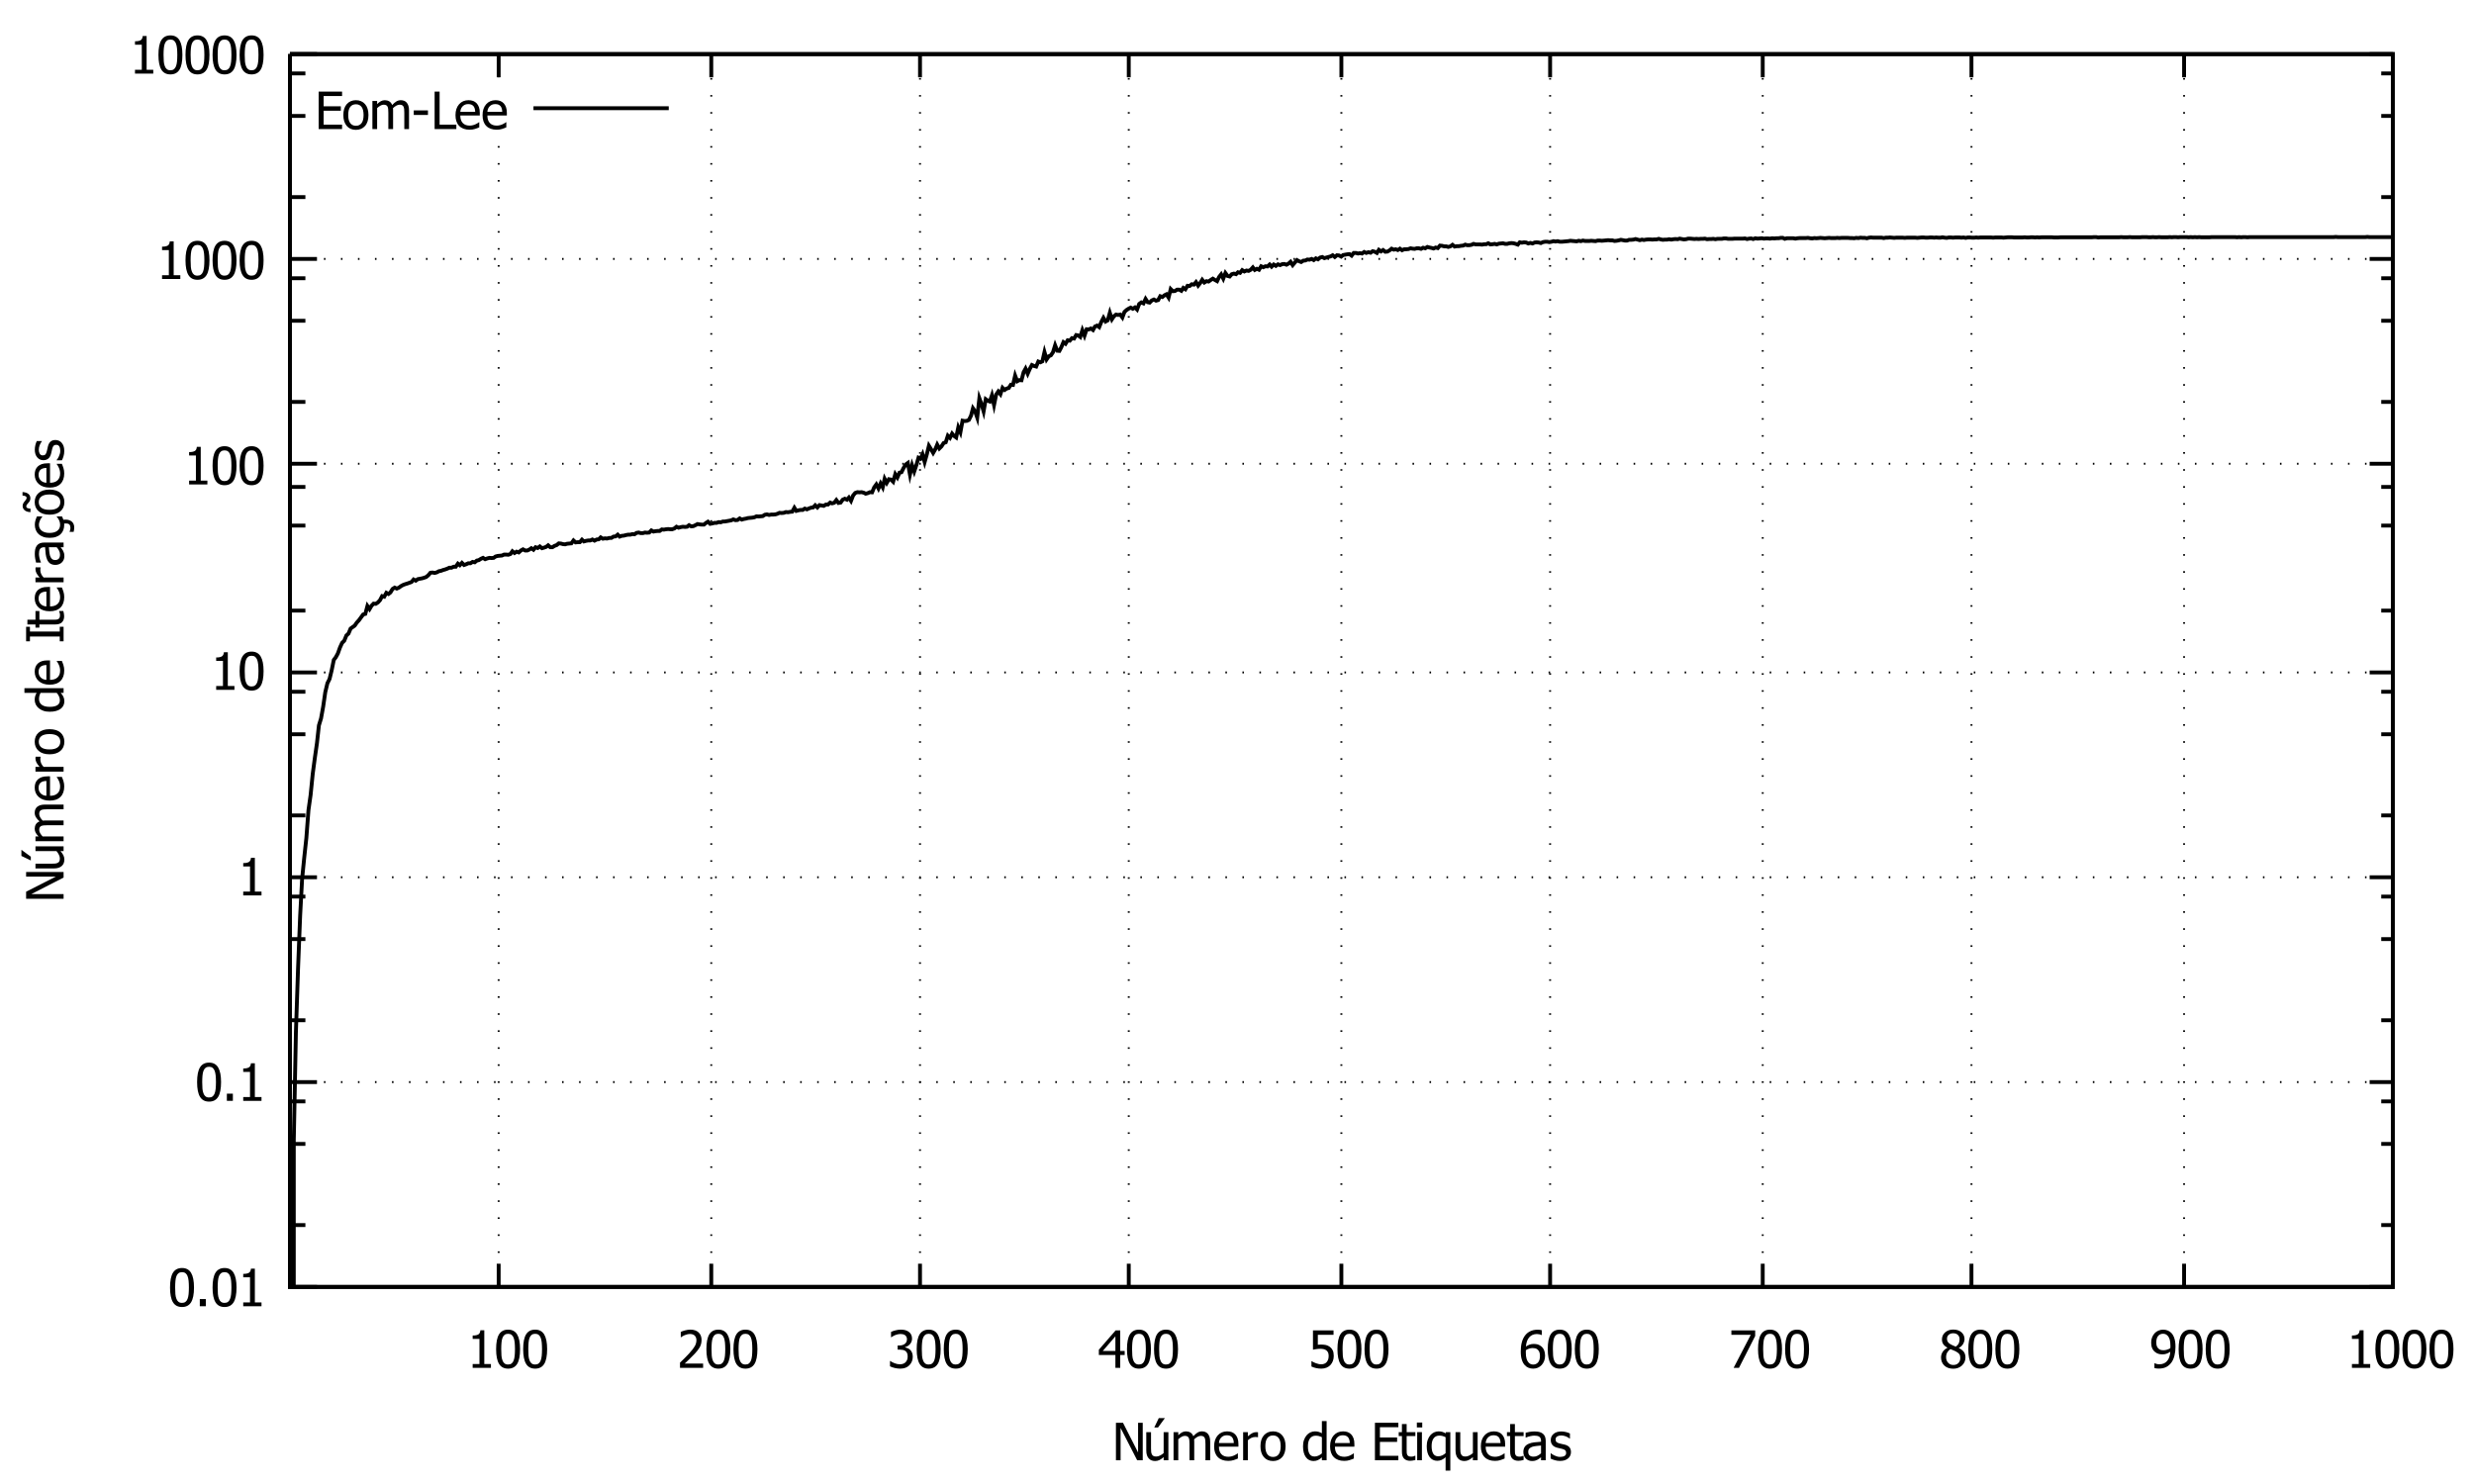 <?xml version="1.0" encoding="UTF-8"?>
<svg xmlns="http://www.w3.org/2000/svg" xmlns:xlink="http://www.w3.org/1999/xlink" width="640pt" height="384pt" viewBox="0 0 640 384" version="1.1">
<defs>
<g>
<symbol overflow="visible" id="glyph0-0">
<path style="stroke:none;" d="M 1.668 0 L 1.668 -10 L 11.668 -10 L 11.668 0 Z M 2.5 -0.832 L 10.832 -0.832 L 10.832 -9.168 L 2.5 -9.168 Z M 2.5 -0.832 "/>
</symbol>
<symbol overflow="visible" id="glyph0-1">
<path style="stroke:none;" d=""/>
</symbol>
<symbol overflow="visible" id="glyph0-2">
<path style="stroke:none;" d="M 6.738 -4.852 C 6.738 -3.109 6.484 -1.828 5.98 -1.016 C 5.473 -0.203 4.691 0.199 3.641 0.203 C 2.57 0.199 1.789 -0.211 1.289 -1.039 C 0.789 -1.867 0.539 -3.133 0.539 -4.836 C 0.539 -6.582 0.789 -7.863 1.297 -8.676 C 1.801 -9.484 2.582 -9.891 3.641 -9.891 C 4.703 -9.891 5.488 -9.469 5.988 -8.633 C 6.488 -7.789 6.738 -6.531 6.738 -4.852 Z M 5.07 -1.895 C 5.195 -2.211 5.285 -2.617 5.34 -3.109 C 5.387 -3.598 5.414 -4.18 5.418 -4.852 C 5.414 -5.516 5.387 -6.09 5.34 -6.582 C 5.285 -7.066 5.195 -7.477 5.066 -7.805 C 4.934 -8.133 4.754 -8.383 4.527 -8.559 C 4.297 -8.727 4 -8.812 3.641 -8.816 C 3.273 -8.812 2.977 -8.727 2.75 -8.559 C 2.516 -8.383 2.332 -8.129 2.199 -7.793 C 2.066 -7.461 1.98 -7.043 1.934 -6.543 C 1.887 -6.039 1.863 -5.469 1.863 -4.836 C 1.863 -4.156 1.883 -3.59 1.922 -3.137 C 1.961 -2.676 2.051 -2.27 2.195 -1.914 C 2.316 -1.578 2.496 -1.32 2.73 -1.141 C 2.961 -0.957 3.262 -0.867 3.641 -0.871 C 3.996 -0.867 4.293 -0.953 4.527 -1.129 C 4.758 -1.297 4.938 -1.551 5.07 -1.895 Z M 5.07 -1.895 "/>
</symbol>
<symbol overflow="visible" id="glyph0-3">
<path style="stroke:none;" d="M 2.793 0 L 1.238 0 L 1.238 -1.855 L 2.793 -1.855 Z M 2.793 0 "/>
</symbol>
<symbol overflow="visible" id="glyph0-4">
<path style="stroke:none;" d="M 6.199 0 L 1.473 0 L 1.473 -0.988 L 3.23 -0.988 L 3.23 -7.488 L 1.473 -7.488 L 1.473 -8.371 C 2.133 -8.367 2.621 -8.461 2.938 -8.652 C 3.25 -8.84 3.43 -9.199 3.469 -9.727 L 4.48 -9.727 L 4.48 -0.988 L 6.199 -0.988 Z M 6.199 0 "/>
</symbol>
<symbol overflow="visible" id="glyph0-5">
<path style="stroke:none;" d="M 6.691 0 L 0.711 0 L 0.711 -1.359 C 1.137 -1.766 1.543 -2.156 1.926 -2.531 C 2.305 -2.906 2.68 -3.293 3.047 -3.699 C 3.781 -4.504 4.281 -5.152 4.555 -5.645 C 4.82 -6.129 4.957 -6.637 4.961 -7.16 C 4.957 -7.43 4.914 -7.664 4.832 -7.871 C 4.746 -8.07 4.629 -8.242 4.484 -8.379 C 4.328 -8.508 4.152 -8.605 3.957 -8.672 C 3.754 -8.734 3.535 -8.766 3.301 -8.77 C 3.066 -8.766 2.836 -8.734 2.602 -8.68 C 2.363 -8.617 2.137 -8.547 1.922 -8.465 C 1.738 -8.387 1.562 -8.297 1.395 -8.195 C 1.223 -8.09 1.086 -8 0.984 -7.93 L 0.91 -7.93 L 0.91 -9.309 C 1.176 -9.441 1.551 -9.574 2.035 -9.703 C 2.512 -9.828 2.969 -9.891 3.398 -9.895 C 4.301 -9.891 5.008 -9.652 5.52 -9.176 C 6.031 -8.695 6.285 -8.043 6.289 -7.227 C 6.285 -6.844 6.242 -6.496 6.156 -6.176 C 6.066 -5.855 5.945 -5.559 5.789 -5.285 C 5.625 -5.004 5.43 -4.723 5.207 -4.445 C 4.98 -4.168 4.742 -3.895 4.492 -3.625 C 4.082 -3.18 3.625 -2.719 3.125 -2.246 C 2.621 -1.766 2.223 -1.391 1.926 -1.113 L 6.691 -1.113 Z M 6.691 0 "/>
</symbol>
<symbol overflow="visible" id="glyph0-6">
<path style="stroke:none;" d="M 3.328 -8.77 C 3.094 -8.766 2.859 -8.738 2.625 -8.684 C 2.391 -8.629 2.16 -8.555 1.934 -8.465 C 1.723 -8.375 1.539 -8.281 1.391 -8.188 C 1.234 -8.09 1.098 -8.004 0.977 -7.922 L 0.898 -7.922 L 0.898 -9.297 C 1.176 -9.445 1.559 -9.582 2.047 -9.707 C 2.527 -9.828 2.988 -9.891 3.43 -9.895 C 3.867 -9.891 4.25 -9.848 4.578 -9.762 C 4.902 -9.672 5.199 -9.531 5.469 -9.348 C 5.75 -9.137 5.969 -8.887 6.117 -8.594 C 6.262 -8.297 6.332 -7.953 6.336 -7.559 C 6.332 -7.023 6.156 -6.555 5.809 -6.152 C 5.453 -5.746 5.031 -5.488 4.543 -5.383 L 4.543 -5.293 C 4.746 -5.25 4.965 -5.184 5.199 -5.09 C 5.426 -4.992 5.645 -4.852 5.848 -4.668 C 6.043 -4.477 6.203 -4.234 6.332 -3.945 C 6.457 -3.648 6.52 -3.293 6.523 -2.879 C 6.52 -2.434 6.445 -2.031 6.297 -1.668 C 6.145 -1.301 5.934 -0.977 5.664 -0.695 C 5.379 -0.398 5.039 -0.176 4.641 -0.023 C 4.242 0.125 3.789 0.199 3.281 0.203 C 2.793 0.199 2.309 0.141 1.836 0.027 C 1.355 -0.09 0.957 -0.23 0.633 -0.398 L 0.633 -1.77 L 0.723 -1.77 C 0.992 -1.57 1.359 -1.379 1.82 -1.199 C 2.277 -1.016 2.738 -0.926 3.203 -0.926 C 3.465 -0.926 3.73 -0.965 4 -1.051 C 4.266 -1.133 4.488 -1.273 4.668 -1.465 C 4.84 -1.652 4.973 -1.859 5.066 -2.094 C 5.156 -2.32 5.203 -2.613 5.203 -2.969 C 5.203 -3.316 5.148 -3.605 5.047 -3.832 C 4.941 -4.059 4.801 -4.234 4.621 -4.367 C 4.438 -4.492 4.223 -4.582 3.973 -4.637 C 3.723 -4.684 3.453 -4.711 3.164 -4.715 L 2.609 -4.715 L 2.609 -5.793 L 3.039 -5.793 C 3.621 -5.789 4.098 -5.93 4.469 -6.211 C 4.832 -6.488 5.016 -6.891 5.02 -7.422 C 5.016 -7.66 4.969 -7.867 4.875 -8.047 C 4.781 -8.219 4.66 -8.359 4.512 -8.469 C 4.348 -8.578 4.164 -8.656 3.965 -8.703 C 3.762 -8.742 3.551 -8.766 3.328 -8.77 Z M 3.328 -8.77 "/>
</symbol>
<symbol overflow="visible" id="glyph0-7">
<path style="stroke:none;" d="M 6.945 -3.332 L 5.793 -3.332 L 5.793 0 L 4.543 0 L 4.543 -3.332 L 0.262 -3.332 L 0.262 -4.699 L 4.598 -9.695 L 5.793 -9.695 L 5.793 -4.375 L 6.945 -4.375 Z M 4.543 -4.375 L 4.543 -8.164 L 1.277 -4.375 Z M 4.543 -4.375 "/>
</symbol>
<symbol overflow="visible" id="glyph0-8">
<path style="stroke:none;" d="M 6.582 -3.086 C 6.578 -2.613 6.504 -2.18 6.355 -1.781 C 6.203 -1.383 5.996 -1.039 5.73 -0.75 C 5.457 -0.453 5.117 -0.219 4.711 -0.051 C 4.305 0.117 3.848 0.199 3.348 0.203 C 2.879 0.199 2.422 0.148 1.973 0.047 C 1.523 -0.055 1.137 -0.188 0.809 -0.352 L 0.809 -1.727 L 0.898 -1.727 C 0.992 -1.648 1.137 -1.562 1.328 -1.473 C 1.512 -1.379 1.719 -1.293 1.945 -1.211 C 2.203 -1.117 2.438 -1.047 2.648 -1 C 2.859 -0.949 3.098 -0.926 3.367 -0.926 C 3.625 -0.926 3.879 -0.969 4.129 -1.062 C 4.375 -1.152 4.586 -1.305 4.766 -1.516 C 4.922 -1.707 5.047 -1.93 5.133 -2.188 C 5.219 -2.438 5.262 -2.742 5.262 -3.094 C 5.262 -3.434 5.215 -3.715 5.121 -3.938 C 5.027 -4.156 4.891 -4.336 4.715 -4.484 C 4.523 -4.648 4.293 -4.766 4.027 -4.832 C 3.754 -4.898 3.453 -4.934 3.117 -4.934 C 2.766 -4.934 2.41 -4.906 2.055 -4.852 C 1.699 -4.797 1.414 -4.746 1.203 -4.699 L 1.203 -9.695 L 6.523 -9.695 L 6.523 -8.555 L 2.461 -8.555 L 2.461 -5.977 C 2.617 -5.992 2.77 -6.004 2.922 -6.016 C 3.074 -6.02 3.215 -6.023 3.34 -6.027 C 3.832 -6.023 4.25 -5.98 4.594 -5.902 C 4.938 -5.816 5.266 -5.656 5.586 -5.422 C 5.902 -5.176 6.148 -4.875 6.324 -4.512 C 6.492 -4.145 6.578 -3.668 6.582 -3.086 Z M 6.582 -3.086 "/>
</symbol>
<symbol overflow="visible" id="glyph0-9">
<path style="stroke:none;" d="M 6.844 -3.145 C 6.844 -2.641 6.758 -2.18 6.594 -1.762 C 6.426 -1.34 6.207 -0.988 5.93 -0.711 C 5.641 -0.406 5.312 -0.18 4.953 -0.027 C 4.59 0.125 4.195 0.199 3.762 0.203 C 3.324 0.199 2.926 0.129 2.566 -0.02 C 2.207 -0.164 1.891 -0.383 1.621 -0.676 C 1.285 -1.023 1.023 -1.496 0.836 -2.086 C 0.645 -2.672 0.551 -3.395 0.555 -4.258 C 0.551 -5.098 0.637 -5.859 0.812 -6.539 C 0.984 -7.219 1.25 -7.809 1.613 -8.312 C 1.961 -8.801 2.414 -9.184 2.973 -9.461 C 3.527 -9.734 4.172 -9.871 4.902 -9.875 C 5.117 -9.871 5.32 -9.863 5.508 -9.844 C 5.695 -9.82 5.859 -9.785 6.004 -9.738 L 6.004 -8.496 L 5.945 -8.496 C 5.824 -8.559 5.656 -8.617 5.438 -8.676 C 5.215 -8.727 4.977 -8.754 4.727 -8.758 C 3.918 -8.754 3.266 -8.48 2.77 -7.938 C 2.27 -7.391 1.977 -6.582 1.887 -5.516 C 2.195 -5.727 2.512 -5.895 2.84 -6.016 C 3.164 -6.129 3.52 -6.188 3.906 -6.191 C 4.281 -6.188 4.613 -6.148 4.898 -6.078 C 5.18 -6 5.477 -5.848 5.789 -5.617 C 6.141 -5.348 6.402 -5.008 6.582 -4.594 C 6.754 -4.18 6.844 -3.695 6.844 -3.145 Z M 5.52 -3.094 C 5.52 -3.492 5.465 -3.824 5.363 -4.094 C 5.254 -4.363 5.086 -4.594 4.855 -4.785 C 4.684 -4.922 4.492 -5.012 4.277 -5.059 C 4.062 -5.098 3.844 -5.121 3.621 -5.125 C 3.316 -5.121 3.02 -5.074 2.734 -4.988 C 2.445 -4.895 2.164 -4.762 1.887 -4.59 C 1.879 -4.488 1.871 -4.398 1.867 -4.312 C 1.863 -4.223 1.863 -4.109 1.863 -3.977 C 1.863 -3.301 1.926 -2.758 2.059 -2.348 C 2.188 -1.934 2.352 -1.621 2.551 -1.414 C 2.734 -1.203 2.93 -1.059 3.129 -0.98 C 3.324 -0.895 3.535 -0.855 3.77 -0.859 C 4.285 -0.855 4.707 -1.043 5.035 -1.418 C 5.355 -1.793 5.52 -2.352 5.52 -3.094 Z M 5.52 -3.094 "/>
</symbol>
<symbol overflow="visible" id="glyph0-10">
<path style="stroke:none;" d="M 6.797 -8.242 L 2.605 0 L 1.219 0 L 5.656 -8.555 L 0.645 -8.555 L 0.645 -9.695 L 6.797 -9.695 Z M 6.797 -8.242 "/>
</symbol>
<symbol overflow="visible" id="glyph0-11">
<path style="stroke:none;" d="M 5.281 -7.434 C 5.277 -7.867 5.133 -8.23 4.844 -8.52 C 4.551 -8.809 4.148 -8.953 3.633 -8.957 C 3.156 -8.953 2.766 -8.824 2.469 -8.566 C 2.164 -8.305 2.016 -7.953 2.02 -7.512 C 2.016 -7.191 2.094 -6.918 2.25 -6.699 C 2.402 -6.473 2.633 -6.273 2.941 -6.102 C 3.074 -6.023 3.277 -5.922 3.559 -5.793 C 3.832 -5.66 4.082 -5.559 4.309 -5.488 C 4.684 -5.777 4.941 -6.074 5.078 -6.383 C 5.211 -6.688 5.277 -7.039 5.281 -7.434 Z M 5.461 -2.578 C 5.461 -2.977 5.383 -3.293 5.227 -3.527 C 5.07 -3.762 4.77 -4 4.324 -4.246 C 4.176 -4.324 3.977 -4.414 3.734 -4.512 C 3.484 -4.605 3.207 -4.719 2.902 -4.852 C 2.539 -4.609 2.266 -4.312 2.074 -3.969 C 1.883 -3.617 1.785 -3.219 1.789 -2.773 C 1.785 -2.184 1.965 -1.699 2.32 -1.32 C 2.672 -0.938 3.113 -0.75 3.652 -0.75 C 4.195 -0.75 4.633 -0.91 4.965 -1.238 C 5.293 -1.562 5.461 -2.012 5.461 -2.578 Z M 3.641 0.223 C 3.156 0.223 2.719 0.148 2.324 0.008 C 1.926 -0.137 1.59 -0.34 1.316 -0.613 C 1.039 -0.871 0.832 -1.18 0.691 -1.539 C 0.551 -1.895 0.48 -2.273 0.48 -2.676 C 0.48 -3.199 0.617 -3.684 0.898 -4.125 C 1.176 -4.562 1.586 -4.91 2.121 -5.176 L 2.121 -5.215 C 1.645 -5.492 1.289 -5.793 1.059 -6.125 C 0.828 -6.453 0.715 -6.867 0.715 -7.363 C 0.715 -8.09 0.988 -8.695 1.543 -9.184 C 2.09 -9.668 2.789 -9.914 3.641 -9.914 C 4.516 -9.914 5.223 -9.68 5.758 -9.219 C 6.285 -8.754 6.551 -8.164 6.555 -7.449 C 6.551 -7.012 6.422 -6.582 6.172 -6.156 C 5.914 -5.73 5.551 -5.398 5.078 -5.164 L 5.078 -5.125 C 5.641 -4.855 6.066 -4.535 6.359 -4.16 C 6.648 -3.781 6.797 -3.293 6.797 -2.703 C 6.797 -1.867 6.496 -1.172 5.895 -0.617 C 5.293 -0.055 4.539 0.223 3.641 0.223 Z M 3.641 0.223 "/>
</symbol>
<symbol overflow="visible" id="glyph0-12">
<path style="stroke:none;" d="M 5.418 -5.711 C 5.414 -6.367 5.352 -6.902 5.234 -7.32 C 5.109 -7.73 4.945 -8.051 4.734 -8.281 C 4.539 -8.484 4.344 -8.629 4.152 -8.711 C 3.953 -8.785 3.738 -8.824 3.508 -8.828 C 2.973 -8.824 2.547 -8.633 2.23 -8.254 C 1.914 -7.871 1.758 -7.316 1.758 -6.594 C 1.758 -6.184 1.809 -5.848 1.914 -5.586 C 2.016 -5.316 2.184 -5.09 2.422 -4.902 C 2.582 -4.766 2.77 -4.676 2.98 -4.629 C 3.188 -4.582 3.41 -4.559 3.652 -4.562 C 3.926 -4.559 4.227 -4.605 4.551 -4.707 C 4.867 -4.801 5.148 -4.934 5.391 -5.098 C 5.395 -5.16 5.398 -5.246 5.406 -5.355 C 5.41 -5.461 5.414 -5.578 5.418 -5.711 Z M 0.438 -6.543 C 0.434 -7.039 0.516 -7.496 0.68 -7.91 C 0.844 -8.32 1.066 -8.676 1.348 -8.977 C 1.613 -9.262 1.941 -9.484 2.332 -9.648 C 2.723 -9.809 3.117 -9.891 3.516 -9.891 C 3.961 -9.891 4.363 -9.812 4.73 -9.664 C 5.09 -9.512 5.406 -9.297 5.672 -9.016 C 6.004 -8.66 6.262 -8.195 6.449 -7.617 C 6.633 -7.039 6.727 -6.309 6.727 -5.43 C 6.727 -4.625 6.633 -3.863 6.453 -3.148 C 6.27 -2.426 6.004 -1.832 5.656 -1.359 C 5.281 -0.855 4.836 -0.469 4.312 -0.207 C 3.789 0.059 3.141 0.188 2.375 0.188 C 2.199 0.188 2.016 0.176 1.824 0.156 C 1.625 0.137 1.445 0.102 1.277 0.051 L 1.277 -1.191 L 1.34 -1.191 C 1.445 -1.129 1.613 -1.07 1.848 -1.016 C 2.074 -0.953 2.309 -0.926 2.551 -0.93 C 3.398 -0.926 4.066 -1.207 4.555 -1.77 C 5.039 -2.328 5.316 -3.129 5.383 -4.172 C 5.035 -3.938 4.703 -3.766 4.391 -3.656 C 4.07 -3.547 3.73 -3.492 3.367 -3.496 C 3.004 -3.492 2.676 -3.531 2.383 -3.613 C 2.086 -3.688 1.789 -3.84 1.492 -4.07 C 1.141 -4.332 0.879 -4.668 0.703 -5.074 C 0.523 -5.48 0.434 -5.969 0.438 -6.543 Z M 0.438 -6.543 "/>
</symbol>
<symbol overflow="visible" id="glyph0-13">
<path style="stroke:none;" d="M 7.918 0 L 6.473 0 L 2.188 -8.359 L 2.188 0 L 0.984 0 L 0.984 -9.695 L 2.812 -9.695 L 6.711 -2.02 L 6.711 -9.695 L 7.918 -9.695 Z M 7.918 0 "/>
</symbol>
<symbol overflow="visible" id="glyph0-14">
<path style="stroke:none;" d="M 6.551 0 L 5.324 0 L 5.324 -0.809 C 4.945 -0.477 4.586 -0.223 4.25 -0.055 C 3.906 0.117 3.531 0.199 3.117 0.203 C 2.801 0.199 2.5 0.148 2.223 0.047 C 1.941 -0.055 1.699 -0.219 1.492 -0.449 C 1.281 -0.672 1.117 -0.957 1.004 -1.301 C 0.887 -1.645 0.832 -2.059 0.832 -2.551 L 0.832 -7.273 L 2.059 -7.273 L 2.059 -3.133 C 2.055 -2.742 2.07 -2.422 2.098 -2.168 C 2.125 -1.914 2.188 -1.691 2.293 -1.504 C 2.387 -1.312 2.523 -1.176 2.699 -1.094 C 2.867 -1.004 3.113 -0.961 3.438 -0.965 C 3.734 -0.961 4.055 -1.047 4.395 -1.219 C 4.73 -1.387 5.039 -1.594 5.324 -1.844 L 5.324 -7.273 L 6.551 -7.273 Z M 5.652 -10.91 L 3.875 -8.477 L 2.902 -8.477 L 4.07 -10.91 Z M 5.652 -10.91 "/>
</symbol>
<symbol overflow="visible" id="glyph0-15">
<path style="stroke:none;" d="M 9.141 0 L 9.141 -4.207 C 9.141 -4.539 9.125 -4.848 9.102 -5.133 C 9.07 -5.414 9.016 -5.637 8.938 -5.801 C 8.848 -5.973 8.727 -6.098 8.566 -6.184 C 8.406 -6.262 8.188 -6.305 7.918 -6.309 C 7.66 -6.305 7.391 -6.227 7.105 -6.078 C 6.812 -5.922 6.516 -5.699 6.211 -5.41 C 6.215 -5.332 6.219 -5.246 6.227 -5.145 C 6.23 -5.043 6.234 -4.922 6.238 -4.785 L 6.238 0 L 5.012 0 L 5.012 -4.207 C 5.008 -4.539 4.996 -4.848 4.973 -5.133 C 4.945 -5.414 4.891 -5.637 4.812 -5.801 C 4.719 -5.973 4.594 -6.098 4.438 -6.184 C 4.273 -6.262 4.059 -6.305 3.789 -6.309 C 3.52 -6.305 3.242 -6.223 2.953 -6.059 C 2.664 -5.895 2.383 -5.684 2.109 -5.43 L 2.109 0 L 0.887 0 L 0.887 -7.273 L 2.109 -7.273 L 2.109 -6.465 C 2.43 -6.781 2.746 -7.031 3.062 -7.207 C 3.375 -7.383 3.723 -7.469 4.102 -7.473 C 4.531 -7.469 4.91 -7.371 5.242 -7.18 C 5.574 -6.98 5.828 -6.66 6.004 -6.219 C 6.367 -6.625 6.727 -6.938 7.082 -7.152 C 7.43 -7.363 7.812 -7.469 8.23 -7.473 C 8.539 -7.469 8.824 -7.422 9.082 -7.324 C 9.336 -7.227 9.559 -7.07 9.754 -6.855 C 9.945 -6.633 10.094 -6.355 10.203 -6.027 C 10.305 -5.695 10.359 -5.281 10.363 -4.785 L 10.363 0 Z M 9.141 0 "/>
</symbol>
<symbol overflow="visible" id="glyph0-16">
<path style="stroke:none;" d="M 4.043 0.168 C 2.883 0.164 1.98 -0.16 1.344 -0.809 C 0.699 -1.461 0.379 -2.387 0.383 -3.594 C 0.379 -4.773 0.691 -5.719 1.312 -6.422 C 1.934 -7.121 2.746 -7.469 3.75 -7.473 C 4.199 -7.469 4.598 -7.406 4.945 -7.277 C 5.293 -7.145 5.598 -6.941 5.859 -6.668 C 6.117 -6.387 6.316 -6.047 6.457 -5.648 C 6.598 -5.246 6.668 -4.754 6.668 -4.172 L 6.668 -3.508 L 1.629 -3.508 C 1.629 -2.66 1.84 -2.012 2.266 -1.566 C 2.688 -1.117 3.277 -0.895 4.031 -0.898 C 4.297 -0.895 4.559 -0.926 4.82 -0.988 C 5.074 -1.047 5.309 -1.125 5.52 -1.223 C 5.738 -1.32 5.922 -1.418 6.078 -1.512 C 6.227 -1.605 6.355 -1.691 6.457 -1.777 L 6.531 -1.777 L 6.531 -0.441 C 6.387 -0.383 6.207 -0.312 5.996 -0.23 C 5.777 -0.145 5.586 -0.078 5.422 -0.031 C 5.18 0.035 4.965 0.082 4.773 0.117 C 4.578 0.148 4.336 0.164 4.043 0.168 Z M 5.477 -4.445 C 5.465 -4.773 5.426 -5.059 5.355 -5.297 C 5.285 -5.535 5.184 -5.738 5.059 -5.906 C 4.91 -6.086 4.727 -6.223 4.508 -6.32 C 4.281 -6.414 4.008 -6.461 3.68 -6.465 C 3.352 -6.461 3.074 -6.414 2.848 -6.316 C 2.621 -6.219 2.414 -6.074 2.227 -5.891 C 2.043 -5.695 1.902 -5.484 1.809 -5.258 C 1.711 -5.023 1.652 -4.754 1.629 -4.445 Z M 5.477 -4.445 "/>
</symbol>
<symbol overflow="visible" id="glyph0-17">
<path style="stroke:none;" d="M 4.738 -5.957 L 4.676 -5.957 C 4.582 -5.98 4.484 -5.996 4.383 -6.004 C 4.281 -6.008 4.156 -6.012 4.016 -6.016 C 3.684 -6.012 3.359 -5.941 3.035 -5.801 C 2.707 -5.656 2.398 -5.441 2.109 -5.164 L 2.109 0 L 0.887 0 L 0.887 -7.273 L 2.109 -7.273 L 2.109 -6.191 C 2.555 -6.586 2.941 -6.863 3.277 -7.027 C 3.605 -7.188 3.93 -7.27 4.246 -7.273 C 4.367 -7.27 4.461 -7.266 4.527 -7.262 C 4.586 -7.254 4.656 -7.246 4.738 -7.234 Z M 4.738 -5.957 "/>
</symbol>
<symbol overflow="visible" id="glyph0-18">
<path style="stroke:none;" d="M 6.867 -3.633 C 6.867 -2.406 6.57 -1.461 5.98 -0.797 C 5.391 -0.133 4.605 0.199 3.625 0.203 C 2.613 0.199 1.816 -0.141 1.238 -0.828 C 0.656 -1.516 0.367 -2.453 0.371 -3.633 C 0.367 -4.848 0.668 -5.789 1.266 -6.465 C 1.859 -7.133 2.645 -7.469 3.625 -7.473 C 4.605 -7.469 5.391 -7.133 5.98 -6.465 C 6.57 -5.793 6.867 -4.852 6.867 -3.633 Z M 5.605 -3.633 C 5.602 -4.574 5.43 -5.273 5.09 -5.73 C 4.746 -6.188 4.258 -6.414 3.625 -6.418 C 2.984 -6.414 2.492 -6.188 2.148 -5.73 C 1.801 -5.273 1.629 -4.574 1.633 -3.633 C 1.629 -2.719 1.801 -2.027 2.148 -1.559 C 2.492 -1.086 2.984 -0.848 3.625 -0.852 C 4.254 -0.848 4.742 -1.078 5.086 -1.543 C 5.43 -2.004 5.602 -2.703 5.605 -3.633 Z M 5.605 -3.633 "/>
</symbol>
<symbol overflow="visible" id="glyph0-19">
<path style="stroke:none;" d="M 6.484 0 L 5.262 0 L 5.262 -0.742 C 5.066 -0.578 4.898 -0.445 4.766 -0.344 C 4.625 -0.238 4.465 -0.145 4.277 -0.059 C 4.102 0.023 3.918 0.086 3.734 0.133 C 3.547 0.176 3.332 0.199 3.086 0.203 C 2.688 0.199 2.32 0.121 1.988 -0.043 C 1.648 -0.207 1.363 -0.449 1.133 -0.77 C 0.891 -1.086 0.707 -1.484 0.578 -1.957 C 0.445 -2.426 0.379 -2.965 0.383 -3.582 C 0.379 -4.215 0.461 -4.77 0.629 -5.238 C 0.793 -5.703 1.023 -6.109 1.316 -6.457 C 1.578 -6.773 1.898 -7.02 2.273 -7.203 C 2.648 -7.379 3.043 -7.469 3.457 -7.473 C 3.82 -7.469 4.137 -7.43 4.406 -7.352 C 4.676 -7.27 4.961 -7.145 5.262 -6.98 L 5.262 -10.129 L 6.484 -10.129 Z M 5.262 -1.77 L 5.262 -5.965 C 4.957 -6.109 4.684 -6.211 4.441 -6.27 C 4.199 -6.324 3.938 -6.352 3.66 -6.355 C 3.027 -6.352 2.535 -6.117 2.18 -5.648 C 1.824 -5.176 1.645 -4.492 1.648 -3.605 C 1.645 -2.746 1.781 -2.094 2.059 -1.645 C 2.328 -1.188 2.766 -0.961 3.371 -0.965 C 3.691 -0.961 4.016 -1.031 4.344 -1.18 C 4.664 -1.32 4.973 -1.52 5.262 -1.77 Z M 5.262 -1.77 "/>
</symbol>
<symbol overflow="visible" id="glyph0-20">
<path style="stroke:none;" d="M 0.984 0 L 0.984 -9.695 L 7.043 -9.695 L 7.043 -8.547 L 2.273 -8.547 L 2.273 -5.891 L 6.719 -5.891 L 6.719 -4.746 L 2.273 -4.746 L 2.273 -1.145 L 7.043 -1.145 L 7.043 0 Z M 0.984 0 "/>
</symbol>
<symbol overflow="visible" id="glyph0-21">
<path style="stroke:none;" d="M 3.086 0.145 C 2.414 0.141 1.895 -0.047 1.523 -0.426 C 1.148 -0.805 0.961 -1.406 0.965 -2.227 L 0.965 -6.258 L 0.137 -6.258 L 0.137 -7.273 L 0.965 -7.273 L 0.965 -9.363 L 2.188 -9.363 L 2.188 -7.273 L 4.441 -7.273 L 4.441 -6.258 L 2.188 -6.258 L 2.188 -2.801 C 2.184 -2.43 2.191 -2.145 2.207 -1.945 C 2.219 -1.746 2.27 -1.559 2.355 -1.387 C 2.43 -1.234 2.547 -1.121 2.715 -1.043 C 2.875 -0.965 3.102 -0.926 3.387 -0.93 C 3.582 -0.926 3.773 -0.953 3.965 -1.016 C 4.148 -1.07 4.281 -1.121 4.367 -1.164 L 4.441 -1.164 L 4.441 -0.066 C 4.207 0 3.973 0.047 3.738 0.086 C 3.504 0.121 3.285 0.141 3.086 0.145 Z M 3.086 0.145 "/>
</symbol>
<symbol overflow="visible" id="glyph0-22">
<path style="stroke:none;" d="M 2.137 0 L 0.91 0 L 0.91 -7.273 L 2.137 -7.273 Z M 2.219 -8.488 L 0.828 -8.488 L 0.828 -9.758 L 2.219 -9.758 Z M 2.219 -8.488 "/>
</symbol>
<symbol overflow="visible" id="glyph0-23">
<path style="stroke:none;" d="M 6.484 2.684 L 5.262 2.684 L 5.262 -0.793 C 4.902 -0.465 4.555 -0.227 4.219 -0.078 C 3.879 0.07 3.504 0.141 3.094 0.145 C 2.266 0.141 1.605 -0.188 1.117 -0.848 C 0.625 -1.508 0.379 -2.43 0.383 -3.613 C 0.379 -4.234 0.465 -4.785 0.641 -5.27 C 0.809 -5.746 1.035 -6.148 1.32 -6.477 C 1.586 -6.789 1.91 -7.035 2.285 -7.211 C 2.656 -7.383 3.043 -7.469 3.449 -7.473 C 3.82 -7.469 4.145 -7.426 4.422 -7.344 C 4.691 -7.254 4.973 -7.129 5.262 -6.961 L 5.34 -7.273 L 6.484 -7.273 Z M 5.262 -1.824 L 5.262 -5.965 C 4.949 -6.113 4.672 -6.219 4.434 -6.281 C 4.188 -6.344 3.926 -6.375 3.652 -6.375 C 3.004 -6.375 2.512 -6.141 2.168 -5.676 C 1.82 -5.211 1.645 -4.543 1.648 -3.672 C 1.645 -2.816 1.785 -2.16 2.062 -1.707 C 2.34 -1.246 2.77 -1.02 3.359 -1.023 C 3.699 -1.02 4.035 -1.094 4.363 -1.242 C 4.688 -1.391 4.988 -1.582 5.262 -1.824 Z M 5.262 -1.824 "/>
</symbol>
<symbol overflow="visible" id="glyph0-24">
<path style="stroke:none;" d="M 6.551 0 L 5.324 0 L 5.324 -0.809 C 4.945 -0.477 4.586 -0.223 4.25 -0.055 C 3.906 0.117 3.531 0.199 3.117 0.203 C 2.801 0.199 2.5 0.148 2.223 0.047 C 1.941 -0.055 1.699 -0.219 1.492 -0.449 C 1.281 -0.672 1.117 -0.957 1.004 -1.301 C 0.887 -1.645 0.832 -2.059 0.832 -2.551 L 0.832 -7.273 L 2.059 -7.273 L 2.059 -3.133 C 2.055 -2.742 2.07 -2.422 2.098 -2.168 C 2.125 -1.914 2.188 -1.691 2.293 -1.504 C 2.387 -1.312 2.523 -1.176 2.699 -1.094 C 2.867 -1.004 3.113 -0.961 3.438 -0.965 C 3.734 -0.961 4.055 -1.047 4.395 -1.219 C 4.73 -1.387 5.039 -1.594 5.324 -1.844 L 5.324 -7.273 L 6.551 -7.273 Z M 6.551 0 "/>
</symbol>
<symbol overflow="visible" id="glyph0-25">
<path style="stroke:none;" d="M 4.949 -1.789 L 4.949 -3.809 C 4.656 -3.781 4.289 -3.742 3.844 -3.699 C 3.398 -3.652 3.039 -3.59 2.766 -3.508 C 2.438 -3.406 2.168 -3.254 1.957 -3.051 C 1.746 -2.844 1.641 -2.555 1.641 -2.188 C 1.641 -1.766 1.758 -1.453 1.992 -1.242 C 2.227 -1.031 2.566 -0.926 3.02 -0.926 C 3.402 -0.926 3.754 -1.008 4.07 -1.176 C 4.379 -1.34 4.672 -1.543 4.949 -1.789 Z M 4.949 -0.773 C 4.844 -0.699 4.711 -0.594 4.547 -0.465 C 4.379 -0.328 4.215 -0.223 4.062 -0.148 C 3.844 -0.035 3.637 0.047 3.434 0.109 C 3.23 0.168 2.945 0.199 2.586 0.203 C 2.281 0.199 1.996 0.141 1.73 0.031 C 1.457 -0.082 1.223 -0.234 1.023 -0.441 C 0.824 -0.637 0.668 -0.883 0.555 -1.18 C 0.434 -1.469 0.375 -1.781 0.379 -2.109 C 0.375 -2.609 0.48 -3.035 0.695 -3.395 C 0.906 -3.746 1.242 -4.027 1.707 -4.238 C 2.109 -4.422 2.59 -4.551 3.148 -4.625 C 3.703 -4.695 4.305 -4.75 4.949 -4.785 L 4.949 -5.02 C 4.945 -5.305 4.902 -5.535 4.816 -5.711 C 4.73 -5.887 4.609 -6.023 4.453 -6.121 C 4.297 -6.219 4.105 -6.285 3.879 -6.316 C 3.652 -6.348 3.418 -6.363 3.184 -6.367 C 2.898 -6.363 2.566 -6.32 2.188 -6.238 C 1.801 -6.152 1.422 -6.031 1.043 -5.871 L 0.969 -5.871 L 0.969 -7.117 C 1.191 -7.18 1.516 -7.25 1.938 -7.332 C 2.355 -7.406 2.773 -7.445 3.191 -7.449 C 3.688 -7.445 4.109 -7.406 4.453 -7.332 C 4.797 -7.25 5.105 -7.109 5.379 -6.906 C 5.641 -6.707 5.836 -6.449 5.969 -6.133 C 6.098 -5.812 6.164 -5.426 6.164 -4.973 L 6.164 0 L 4.949 0 Z M 4.949 -0.773 "/>
</symbol>
<symbol overflow="visible" id="glyph0-26">
<path style="stroke:none;" d="M 2.852 0.176 C 2.363 0.176 1.906 0.113 1.484 -0.02 C 1.059 -0.145 0.711 -0.285 0.438 -0.438 L 0.438 -1.809 L 0.5 -1.809 C 0.602 -1.727 0.727 -1.637 0.867 -1.535 C 1.008 -1.434 1.195 -1.328 1.434 -1.223 C 1.641 -1.125 1.867 -1.039 2.117 -0.969 C 2.363 -0.891 2.625 -0.855 2.898 -0.859 C 3.09 -0.855 3.297 -0.879 3.523 -0.926 C 3.742 -0.973 3.906 -1.031 4.016 -1.102 C 4.164 -1.199 4.273 -1.305 4.344 -1.418 C 4.406 -1.531 4.441 -1.699 4.445 -1.926 C 4.441 -2.215 4.363 -2.434 4.207 -2.582 C 4.051 -2.727 3.77 -2.852 3.367 -2.957 C 3.207 -2.992 3.004 -3.039 2.754 -3.094 C 2.5 -3.145 2.266 -3.199 2.059 -3.262 C 1.496 -3.422 1.094 -3.672 0.844 -4.008 C 0.594 -4.344 0.469 -4.75 0.469 -5.227 C 0.469 -5.883 0.715 -6.414 1.211 -6.828 C 1.703 -7.238 2.359 -7.445 3.184 -7.449 C 3.582 -7.445 3.988 -7.395 4.398 -7.297 C 4.805 -7.195 5.148 -7.07 5.43 -6.922 L 5.43 -5.613 L 5.363 -5.613 C 5.047 -5.859 4.699 -6.055 4.316 -6.199 C 3.93 -6.34 3.543 -6.41 3.156 -6.414 C 2.75 -6.41 2.41 -6.324 2.133 -6.16 C 1.855 -5.988 1.715 -5.734 1.719 -5.391 C 1.715 -5.086 1.797 -4.855 1.965 -4.707 C 2.129 -4.555 2.395 -4.434 2.762 -4.344 C 2.941 -4.289 3.145 -4.242 3.367 -4.199 C 3.59 -4.152 3.824 -4.102 4.074 -4.043 C 4.609 -3.906 5.016 -3.68 5.289 -3.371 C 5.559 -3.055 5.695 -2.633 5.695 -2.098 C 5.695 -1.785 5.633 -1.488 5.508 -1.207 C 5.383 -0.926 5.203 -0.684 4.969 -0.488 C 4.707 -0.27 4.41 -0.109 4.086 0.004 C 3.754 0.117 3.344 0.176 2.852 0.176 Z M 2.852 0.176 "/>
</symbol>
<symbol overflow="visible" id="glyph0-27">
<path style="stroke:none;" d="M 4.258 -3.652 L 0.586 -3.652 L 0.586 -4.832 L 4.258 -4.832 Z M 4.258 -3.652 "/>
</symbol>
<symbol overflow="visible" id="glyph0-28">
<path style="stroke:none;" d="M 6.602 0 L 0.984 0 L 0.984 -9.695 L 2.273 -9.695 L 2.273 -1.145 L 6.602 -1.145 Z M 6.602 0 "/>
</symbol>
<symbol overflow="visible" id="glyph1-0">
<path style="stroke:none;" d="M 0 -1.668 L -10 -1.668 L -10 -11.668 L 0 -11.668 Z M -0.832 -2.5 L -0.832 -10.832 L -9.168 -10.832 L -9.168 -2.5 Z M -0.832 -2.5 "/>
</symbol>
<symbol overflow="visible" id="glyph1-1">
<path style="stroke:none;" d="M 0 -7.918 L 0 -6.473 L -8.359 -2.188 L 0 -2.188 L 0 -0.984 L -9.695 -0.984 L -9.695 -2.812 L -2.02 -6.711 L -9.695 -6.711 L -9.695 -7.918 Z M 0 -7.918 "/>
</symbol>
<symbol overflow="visible" id="glyph1-2">
<path style="stroke:none;" d="M 0 -6.551 L 0 -5.324 L -0.809 -5.324 C -0.477 -4.945 -0.223 -4.586 -0.055 -4.25 C 0.117 -3.906 0.199 -3.531 0.203 -3.117 C 0.199 -2.801 0.148 -2.5 0.047 -2.223 C -0.055 -1.941 -0.219 -1.699 -0.449 -1.492 C -0.672 -1.281 -0.957 -1.117 -1.301 -1.004 C -1.645 -0.887 -2.059 -0.832 -2.551 -0.832 L -7.273 -0.832 L -7.273 -2.059 L -3.133 -2.059 C -2.742 -2.055 -2.422 -2.07 -2.168 -2.098 C -1.914 -2.125 -1.691 -2.188 -1.504 -2.293 C -1.312 -2.387 -1.176 -2.523 -1.094 -2.699 C -1.004 -2.867 -0.961 -3.113 -0.965 -3.438 C -0.961 -3.734 -1.047 -4.055 -1.219 -4.395 C -1.387 -4.73 -1.594 -5.039 -1.844 -5.324 L -7.273 -5.324 L -7.273 -6.551 Z M -10.91 -5.652 L -8.477 -3.875 L -8.477 -2.902 L -10.91 -4.07 Z M -10.91 -5.652 "/>
</symbol>
<symbol overflow="visible" id="glyph1-3">
<path style="stroke:none;" d="M 0 -9.141 L -4.207 -9.141 C -4.539 -9.141 -4.848 -9.125 -5.133 -9.102 C -5.414 -9.07 -5.637 -9.016 -5.801 -8.938 C -5.973 -8.848 -6.098 -8.727 -6.184 -8.566 C -6.262 -8.406 -6.305 -8.188 -6.309 -7.918 C -6.305 -7.66 -6.227 -7.391 -6.078 -7.105 C -5.922 -6.812 -5.699 -6.516 -5.41 -6.211 C -5.332 -6.215 -5.246 -6.219 -5.145 -6.227 C -5.043 -6.23 -4.922 -6.234 -4.785 -6.238 L 0 -6.238 L 0 -5.012 L -4.207 -5.012 C -4.539 -5.008 -4.848 -4.996 -5.133 -4.973 C -5.414 -4.945 -5.637 -4.891 -5.801 -4.812 C -5.973 -4.719 -6.098 -4.594 -6.184 -4.438 C -6.262 -4.273 -6.305 -4.059 -6.309 -3.789 C -6.305 -3.52 -6.223 -3.242 -6.059 -2.953 C -5.895 -2.664 -5.684 -2.383 -5.43 -2.109 L 0 -2.109 L 0 -0.887 L -7.273 -0.887 L -7.273 -2.109 L -6.465 -2.109 C -6.781 -2.43 -7.031 -2.746 -7.207 -3.062 C -7.383 -3.375 -7.469 -3.723 -7.473 -4.102 C -7.469 -4.531 -7.371 -4.91 -7.18 -5.242 C -6.98 -5.574 -6.66 -5.828 -6.219 -6.004 C -6.625 -6.367 -6.938 -6.727 -7.152 -7.082 C -7.363 -7.43 -7.469 -7.812 -7.473 -8.23 C -7.469 -8.539 -7.422 -8.824 -7.324 -9.082 C -7.227 -9.336 -7.07 -9.559 -6.855 -9.754 C -6.633 -9.945 -6.355 -10.094 -6.027 -10.203 C -5.695 -10.305 -5.281 -10.359 -4.785 -10.363 L 0 -10.363 Z M 0 -9.141 "/>
</symbol>
<symbol overflow="visible" id="glyph1-4">
<path style="stroke:none;" d="M 0.168 -4.043 C 0.164 -2.883 -0.16 -1.98 -0.809 -1.344 C -1.461 -0.699 -2.387 -0.379 -3.594 -0.383 C -4.773 -0.379 -5.719 -0.691 -6.422 -1.312 C -7.121 -1.934 -7.469 -2.746 -7.473 -3.75 C -7.469 -4.199 -7.406 -4.598 -7.277 -4.945 C -7.145 -5.293 -6.941 -5.598 -6.668 -5.859 C -6.387 -6.117 -6.047 -6.316 -5.648 -6.457 C -5.246 -6.598 -4.754 -6.668 -4.172 -6.668 L -3.508 -6.668 L -3.508 -1.629 C -2.66 -1.629 -2.012 -1.84 -1.566 -2.266 C -1.117 -2.688 -0.895 -3.277 -0.898 -4.031 C -0.895 -4.297 -0.926 -4.559 -0.988 -4.82 C -1.047 -5.074 -1.125 -5.309 -1.223 -5.52 C -1.32 -5.738 -1.418 -5.922 -1.512 -6.078 C -1.605 -6.227 -1.691 -6.355 -1.777 -6.457 L -1.777 -6.531 L -0.441 -6.531 C -0.383 -6.387 -0.312 -6.207 -0.23 -5.996 C -0.145 -5.777 -0.078 -5.586 -0.031 -5.422 C 0.035 -5.18 0.082 -4.965 0.117 -4.773 C 0.148 -4.578 0.164 -4.336 0.168 -4.043 Z M -4.445 -5.477 C -4.773 -5.465 -5.059 -5.426 -5.297 -5.355 C -5.535 -5.285 -5.738 -5.184 -5.906 -5.059 C -6.086 -4.91 -6.223 -4.727 -6.32 -4.508 C -6.414 -4.281 -6.461 -4.008 -6.465 -3.68 C -6.461 -3.352 -6.414 -3.074 -6.316 -2.848 C -6.219 -2.621 -6.074 -2.414 -5.891 -2.227 C -5.695 -2.043 -5.484 -1.902 -5.258 -1.809 C -5.023 -1.711 -4.754 -1.652 -4.445 -1.629 Z M -4.445 -5.477 "/>
</symbol>
<symbol overflow="visible" id="glyph1-5">
<path style="stroke:none;" d="M -5.957 -4.738 L -5.957 -4.676 C -5.98 -4.582 -5.996 -4.484 -6.004 -4.383 C -6.008 -4.281 -6.012 -4.156 -6.016 -4.016 C -6.012 -3.684 -5.941 -3.359 -5.801 -3.035 C -5.656 -2.707 -5.441 -2.398 -5.164 -2.109 L 0 -2.109 L 0 -0.887 L -7.273 -0.887 L -7.273 -2.109 L -6.191 -2.109 C -6.586 -2.555 -6.863 -2.941 -7.027 -3.277 C -7.188 -3.605 -7.27 -3.93 -7.273 -4.246 C -7.27 -4.367 -7.266 -4.461 -7.262 -4.527 C -7.254 -4.586 -7.246 -4.656 -7.234 -4.738 Z M -5.957 -4.738 "/>
</symbol>
<symbol overflow="visible" id="glyph1-6">
<path style="stroke:none;" d="M -3.633 -6.867 C -2.406 -6.867 -1.461 -6.57 -0.797 -5.98 C -0.133 -5.391 0.199 -4.605 0.203 -3.625 C 0.199 -2.613 -0.141 -1.816 -0.828 -1.238 C -1.516 -0.656 -2.453 -0.367 -3.633 -0.371 C -4.848 -0.367 -5.789 -0.668 -6.465 -1.266 C -7.133 -1.859 -7.469 -2.645 -7.473 -3.625 C -7.469 -4.605 -7.133 -5.391 -6.465 -5.98 C -5.793 -6.57 -4.852 -6.867 -3.633 -6.867 Z M -3.633 -5.605 C -4.574 -5.602 -5.273 -5.43 -5.73 -5.09 C -6.188 -4.746 -6.414 -4.258 -6.418 -3.625 C -6.414 -2.984 -6.188 -2.492 -5.73 -2.148 C -5.273 -1.801 -4.574 -1.629 -3.633 -1.633 C -2.719 -1.629 -2.027 -1.801 -1.559 -2.148 C -1.086 -2.492 -0.848 -2.984 -0.852 -3.625 C -0.848 -4.254 -1.078 -4.742 -1.543 -5.086 C -2.004 -5.43 -2.703 -5.602 -3.633 -5.605 Z M -3.633 -5.605 "/>
</symbol>
<symbol overflow="visible" id="glyph1-7">
<path style="stroke:none;" d=""/>
</symbol>
<symbol overflow="visible" id="glyph1-8">
<path style="stroke:none;" d="M 0 -6.484 L 0 -5.262 L -0.742 -5.262 C -0.578 -5.066 -0.445 -4.898 -0.344 -4.766 C -0.238 -4.625 -0.145 -4.465 -0.059 -4.277 C 0.023 -4.102 0.086 -3.918 0.133 -3.734 C 0.176 -3.547 0.199 -3.332 0.203 -3.086 C 0.199 -2.688 0.121 -2.32 -0.043 -1.988 C -0.207 -1.648 -0.449 -1.363 -0.77 -1.133 C -1.086 -0.891 -1.484 -0.707 -1.957 -0.578 C -2.426 -0.445 -2.965 -0.379 -3.582 -0.383 C -4.215 -0.379 -4.77 -0.461 -5.238 -0.629 C -5.703 -0.793 -6.109 -1.023 -6.457 -1.316 C -6.773 -1.578 -7.02 -1.898 -7.203 -2.273 C -7.379 -2.648 -7.469 -3.043 -7.473 -3.457 C -7.469 -3.82 -7.43 -4.137 -7.352 -4.406 C -7.27 -4.676 -7.145 -4.961 -6.98 -5.262 L -10.129 -5.262 L -10.129 -6.484 Z M -1.77 -5.262 L -5.965 -5.262 C -6.109 -4.957 -6.211 -4.684 -6.27 -4.441 C -6.324 -4.199 -6.352 -3.938 -6.355 -3.66 C -6.352 -3.027 -6.117 -2.535 -5.648 -2.18 C -5.176 -1.824 -4.492 -1.645 -3.605 -1.648 C -2.746 -1.645 -2.094 -1.781 -1.645 -2.059 C -1.188 -2.328 -0.961 -2.766 -0.965 -3.371 C -0.961 -3.691 -1.031 -4.016 -1.18 -4.344 C -1.32 -4.664 -1.52 -4.973 -1.77 -5.262 Z M -1.77 -5.262 "/>
</symbol>
<symbol overflow="visible" id="glyph1-9">
<path style="stroke:none;" d="M 0 -4.367 L 0 -0.605 L -0.988 -0.605 L -0.988 -1.844 L -8.703 -1.844 L -8.703 -0.605 L -9.695 -0.605 L -9.695 -4.367 L -8.703 -4.367 L -8.703 -3.133 L -0.988 -3.133 L -0.988 -4.367 Z M 0 -4.367 "/>
</symbol>
<symbol overflow="visible" id="glyph1-10">
<path style="stroke:none;" d="M 0.145 -3.086 C 0.141 -2.414 -0.047 -1.895 -0.426 -1.523 C -0.805 -1.148 -1.406 -0.961 -2.227 -0.965 L -6.258 -0.965 L -6.258 -0.137 L -7.273 -0.137 L -7.273 -0.965 L -9.363 -0.965 L -9.363 -2.188 L -7.273 -2.188 L -7.273 -4.441 L -6.258 -4.441 L -6.258 -2.188 L -2.801 -2.188 C -2.43 -2.184 -2.145 -2.191 -1.945 -2.207 C -1.746 -2.219 -1.559 -2.27 -1.387 -2.355 C -1.234 -2.43 -1.121 -2.547 -1.043 -2.715 C -0.965 -2.875 -0.926 -3.102 -0.93 -3.387 C -0.926 -3.582 -0.953 -3.773 -1.016 -3.965 C -1.07 -4.148 -1.121 -4.281 -1.164 -4.367 L -1.164 -4.441 L -0.066 -4.441 C 0 -4.207 0.047 -3.973 0.086 -3.738 C 0.121 -3.504 0.141 -3.285 0.145 -3.086 Z M 0.145 -3.086 "/>
</symbol>
<symbol overflow="visible" id="glyph1-11">
<path style="stroke:none;" d="M -1.789 -4.949 L -3.809 -4.949 C -3.781 -4.656 -3.742 -4.289 -3.699 -3.844 C -3.652 -3.398 -3.59 -3.039 -3.508 -2.766 C -3.406 -2.438 -3.254 -2.168 -3.051 -1.957 C -2.844 -1.746 -2.555 -1.641 -2.188 -1.641 C -1.766 -1.641 -1.453 -1.758 -1.242 -1.992 C -1.031 -2.227 -0.926 -2.566 -0.926 -3.02 C -0.926 -3.402 -1.008 -3.754 -1.176 -4.07 C -1.34 -4.379 -1.543 -4.672 -1.789 -4.949 Z M -0.773 -4.949 C -0.699 -4.844 -0.594 -4.711 -0.465 -4.547 C -0.328 -4.379 -0.223 -4.215 -0.148 -4.062 C -0.035 -3.844 0.047 -3.637 0.109 -3.434 C 0.168 -3.23 0.199 -2.945 0.203 -2.586 C 0.199 -2.281 0.141 -1.996 0.031 -1.73 C -0.082 -1.457 -0.234 -1.223 -0.441 -1.023 C -0.637 -0.824 -0.883 -0.668 -1.18 -0.555 C -1.469 -0.434 -1.781 -0.375 -2.109 -0.379 C -2.609 -0.375 -3.035 -0.48 -3.395 -0.695 C -3.746 -0.906 -4.027 -1.242 -4.238 -1.707 C -4.422 -2.109 -4.551 -2.59 -4.625 -3.148 C -4.695 -3.703 -4.75 -4.305 -4.785 -4.949 L -5.02 -4.949 C -5.305 -4.945 -5.535 -4.902 -5.711 -4.816 C -5.887 -4.73 -6.023 -4.609 -6.121 -4.453 C -6.219 -4.297 -6.285 -4.105 -6.316 -3.879 C -6.348 -3.652 -6.363 -3.418 -6.367 -3.184 C -6.363 -2.898 -6.32 -2.566 -6.238 -2.188 C -6.152 -1.801 -6.031 -1.422 -5.871 -1.043 L -5.871 -0.969 L -7.117 -0.969 C -7.18 -1.191 -7.25 -1.516 -7.332 -1.938 C -7.406 -2.355 -7.445 -2.773 -7.449 -3.191 C -7.445 -3.688 -7.406 -4.109 -7.332 -4.453 C -7.25 -4.797 -7.109 -5.105 -6.906 -5.379 C -6.707 -5.641 -6.449 -5.836 -6.133 -5.969 C -5.812 -6.098 -5.426 -6.164 -4.973 -6.164 L 0 -6.164 L 0 -4.949 Z M -0.773 -4.949 "/>
</symbol>
<symbol overflow="visible" id="glyph1-12">
<path style="stroke:none;" d="M 0.164 -3.777 C 0.164 -3.273 0.09 -2.816 -0.066 -2.402 C -0.219 -1.984 -0.453 -1.625 -0.77 -1.328 C -1.078 -1.027 -1.473 -0.793 -1.949 -0.629 C -2.422 -0.461 -2.98 -0.379 -3.625 -0.383 C -4.262 -0.379 -4.812 -0.465 -5.277 -0.641 C -5.742 -0.809 -6.133 -1.039 -6.453 -1.328 C -6.766 -1.613 -7.012 -1.969 -7.184 -2.398 C -7.355 -2.82 -7.441 -3.281 -7.441 -3.777 C -7.441 -4.172 -7.383 -4.555 -7.27 -4.93 C -7.156 -5.297 -7.027 -5.629 -6.883 -5.926 L -5.508 -5.926 L -5.508 -5.852 C -5.578 -5.762 -5.66 -5.648 -5.762 -5.516 C -5.855 -5.375 -5.953 -5.211 -6.055 -5.02 C -6.137 -4.848 -6.215 -4.648 -6.281 -4.418 C -6.344 -4.188 -6.375 -3.965 -6.379 -3.758 C -6.375 -3.117 -6.137 -2.609 -5.66 -2.227 C -5.18 -1.844 -4.5 -1.652 -3.625 -1.652 C -2.762 -1.652 -2.094 -1.836 -1.617 -2.207 C -1.137 -2.578 -0.895 -3.094 -0.898 -3.758 C -0.895 -4.152 -0.977 -4.531 -1.145 -4.895 C -1.309 -5.254 -1.523 -5.574 -1.785 -5.852 L -1.785 -5.926 L -0.41 -5.926 C -0.352 -5.801 -0.285 -5.66 -0.219 -5.5 C -0.148 -5.34 -0.094 -5.191 -0.051 -5.059 C 0.016 -5.059 0.102 -5.066 0.219 -5.078 C 0.328 -5.082 0.449 -5.086 0.578 -5.09 C 1.223 -5.086 1.746 -4.906 2.152 -4.555 C 2.551 -4.195 2.754 -3.703 2.754 -3.078 C 2.754 -2.914 2.738 -2.727 2.715 -2.512 C 2.684 -2.293 2.645 -2.098 2.598 -1.926 L 1.555 -1.926 L 1.555 -1.984 C 1.602 -2.086 1.652 -2.223 1.703 -2.395 C 1.75 -2.562 1.773 -2.734 1.777 -2.91 C 1.773 -3.316 1.688 -3.617 1.52 -3.809 C 1.344 -3.996 1.07 -4.09 0.695 -4.094 C 0.613 -4.09 0.531 -4.09 0.445 -4.09 C 0.355 -4.09 0.254 -4.086 0.148 -4.082 C 0.145 -4.023 0.148 -3.973 0.156 -3.934 C 0.16 -3.891 0.164 -3.84 0.164 -3.777 Z M 0.164 -3.777 "/>
</symbol>
<symbol overflow="visible" id="glyph1-13">
<path style="stroke:none;" d="M -3.633 -6.867 C -2.406 -6.867 -1.461 -6.57 -0.797 -5.98 C -0.133 -5.391 0.199 -4.605 0.203 -3.625 C 0.199 -2.613 -0.141 -1.816 -0.828 -1.238 C -1.516 -0.656 -2.453 -0.367 -3.633 -0.371 C -4.848 -0.367 -5.789 -0.668 -6.465 -1.266 C -7.133 -1.859 -7.469 -2.645 -7.473 -3.625 C -7.469 -4.605 -7.133 -5.391 -6.465 -5.98 C -5.793 -6.57 -4.852 -6.867 -3.633 -6.867 Z M -3.633 -5.605 C -4.574 -5.602 -5.273 -5.43 -5.73 -5.09 C -6.188 -4.746 -6.414 -4.258 -6.418 -3.625 C -6.414 -2.984 -6.188 -2.492 -5.73 -2.148 C -5.273 -1.801 -4.574 -1.629 -3.633 -1.633 C -2.719 -1.629 -2.027 -1.801 -1.559 -2.148 C -1.086 -2.492 -0.848 -2.984 -0.852 -3.625 C -0.848 -4.254 -1.078 -4.742 -1.543 -5.086 C -2.004 -5.43 -2.703 -5.602 -3.633 -5.605 Z M -10.625 -6.23 C -9.945 -6.184 -9.438 -6.023 -9.102 -5.742 C -8.758 -5.461 -8.59 -5.09 -8.594 -4.629 C -8.59 -4.402 -8.629 -4.191 -8.715 -4.004 C -8.793 -3.809 -8.922 -3.625 -9.102 -3.445 C -9.273 -3.25 -9.41 -3.082 -9.508 -2.949 C -9.598 -2.809 -9.645 -2.672 -9.648 -2.539 C -9.645 -2.32 -9.547 -2.172 -9.355 -2.09 C -9.156 -2.004 -8.895 -1.953 -8.566 -1.941 L -8.566 -1.027 C -9.234 -1.055 -9.738 -1.223 -10.082 -1.523 C -10.422 -1.82 -10.594 -2.188 -10.594 -2.625 C -10.594 -2.844 -10.551 -3.047 -10.465 -3.234 C -10.379 -3.422 -10.254 -3.609 -10.09 -3.797 C -9.918 -3.98 -9.789 -4.145 -9.703 -4.297 C -9.613 -4.445 -9.566 -4.586 -9.57 -4.715 C -9.566 -4.914 -9.664 -5.062 -9.863 -5.16 C -10.055 -5.25 -10.309 -5.305 -10.625 -5.32 Z M -10.625 -6.23 "/>
</symbol>
<symbol overflow="visible" id="glyph1-14">
<path style="stroke:none;" d="M 0.176 -2.852 C 0.176 -2.363 0.113 -1.906 -0.02 -1.484 C -0.145 -1.059 -0.285 -0.711 -0.438 -0.438 L -1.809 -0.438 L -1.809 -0.5 C -1.727 -0.602 -1.637 -0.727 -1.535 -0.867 C -1.434 -1.008 -1.328 -1.195 -1.223 -1.434 C -1.125 -1.641 -1.039 -1.867 -0.969 -2.117 C -0.891 -2.363 -0.855 -2.625 -0.859 -2.898 C -0.855 -3.09 -0.879 -3.297 -0.926 -3.523 C -0.973 -3.742 -1.031 -3.906 -1.102 -4.016 C -1.199 -4.164 -1.305 -4.273 -1.418 -4.344 C -1.531 -4.406 -1.699 -4.441 -1.926 -4.445 C -2.215 -4.441 -2.434 -4.363 -2.582 -4.207 C -2.727 -4.051 -2.852 -3.77 -2.957 -3.367 C -2.992 -3.207 -3.039 -3.004 -3.094 -2.754 C -3.145 -2.5 -3.199 -2.266 -3.262 -2.059 C -3.422 -1.496 -3.672 -1.094 -4.008 -0.844 C -4.344 -0.594 -4.75 -0.469 -5.227 -0.469 C -5.883 -0.469 -6.414 -0.715 -6.828 -1.211 C -7.238 -1.703 -7.445 -2.359 -7.449 -3.184 C -7.445 -3.582 -7.395 -3.988 -7.297 -4.398 C -7.195 -4.805 -7.07 -5.148 -6.922 -5.43 L -5.613 -5.43 L -5.613 -5.363 C -5.859 -5.047 -6.055 -4.699 -6.199 -4.316 C -6.34 -3.93 -6.41 -3.543 -6.414 -3.156 C -6.41 -2.75 -6.324 -2.41 -6.16 -2.133 C -5.988 -1.855 -5.734 -1.715 -5.391 -1.719 C -5.086 -1.715 -4.855 -1.797 -4.707 -1.965 C -4.555 -2.129 -4.434 -2.395 -4.344 -2.762 C -4.289 -2.941 -4.242 -3.145 -4.199 -3.367 C -4.152 -3.59 -4.102 -3.824 -4.043 -4.074 C -3.906 -4.609 -3.68 -5.016 -3.371 -5.289 C -3.055 -5.559 -2.633 -5.695 -2.098 -5.695 C -1.785 -5.695 -1.488 -5.633 -1.207 -5.508 C -0.926 -5.383 -0.684 -5.203 -0.488 -4.969 C -0.27 -4.707 -0.109 -4.41 0.004 -4.086 C 0.117 -3.754 0.176 -3.344 0.176 -2.852 Z M 0.176 -2.852 "/>
</symbol>
</g>
</defs>
<g id="surface438">
<rect x="0" y="0" width="640" height="384" style="fill:rgb(100%,100%,100%);fill-opacity:1;stroke:none;"/>
<path style="fill:none;stroke-width:10;stroke-linecap:butt;stroke-linejoin:miter;stroke:rgb(0%,0%,0%);stroke-opacity:1;stroke-dasharray:8,80;stroke-miterlimit:10;" d="M 1500 6660 L 12380 6660 " transform="matrix(0.05,0,0,0.05,0,0)"/>
<path style="fill:none;stroke-width:20;stroke-linecap:butt;stroke-linejoin:miter;stroke:rgb(0%,0%,0%);stroke-opacity:1;stroke-miterlimit:10;" d="M 1500 6660 L 1640 6660 " transform="matrix(0.05,0,0,0.05,0,0)"/>
<path style="fill:none;stroke-width:20;stroke-linecap:butt;stroke-linejoin:miter;stroke:rgb(0%,0%,0%);stroke-opacity:1;stroke-miterlimit:10;" d="M 12380 6660 L 12260 6660 " transform="matrix(0.05,0,0,0.05,0,0)"/>
<g style="fill:rgb(0%,0%,0%);fill-opacity:1;">
  <use xlink:href="#glyph0-1" x="39.449" y="338"/>
  <use xlink:href="#glyph0-2" x="43.449" y="338"/>
  <use xlink:href="#glyph0-3" x="50.449" y="338"/>
  <use xlink:href="#glyph0-2" x="54.449" y="338"/>
  <use xlink:href="#glyph0-4" x="61.449" y="338"/>
</g>
<path style="fill:none;stroke-width:20;stroke-linecap:butt;stroke-linejoin:miter;stroke:rgb(0%,0%,0%);stroke-opacity:1;stroke-miterlimit:10;" d="M 1500 6340 L 1580 6340 " transform="matrix(0.05,0,0,0.05,0,0)"/>
<path style="fill:none;stroke-width:20;stroke-linecap:butt;stroke-linejoin:miter;stroke:rgb(0%,0%,0%);stroke-opacity:1;stroke-miterlimit:10;" d="M 12380 6340 L 12320 6340 " transform="matrix(0.05,0,0,0.05,0,0)"/>
<path style="fill:none;stroke-width:20;stroke-linecap:butt;stroke-linejoin:miter;stroke:rgb(0%,0%,0%);stroke-opacity:1;stroke-miterlimit:10;" d="M 1500 5920 L 1580 5920 " transform="matrix(0.05,0,0,0.05,0,0)"/>
<path style="fill:none;stroke-width:20;stroke-linecap:butt;stroke-linejoin:miter;stroke:rgb(0%,0%,0%);stroke-opacity:1;stroke-miterlimit:10;" d="M 12380 5920 L 12320 5920 " transform="matrix(0.05,0,0,0.05,0,0)"/>
<path style="fill:none;stroke-width:20;stroke-linecap:butt;stroke-linejoin:miter;stroke:rgb(0%,0%,0%);stroke-opacity:1;stroke-miterlimit:10;" d="M 1500 5700 L 1580 5700 " transform="matrix(0.05,0,0,0.05,0,0)"/>
<path style="fill:none;stroke-width:20;stroke-linecap:butt;stroke-linejoin:miter;stroke:rgb(0%,0%,0%);stroke-opacity:1;stroke-miterlimit:10;" d="M 12380 5700 L 12320 5700 " transform="matrix(0.05,0,0,0.05,0,0)"/>
<path style="fill:none;stroke-width:10;stroke-linecap:butt;stroke-linejoin:miter;stroke:rgb(0%,0%,0%);stroke-opacity:1;stroke-dasharray:8,80;stroke-miterlimit:10;" d="M 1500 5600 L 12380 5600 " transform="matrix(0.05,0,0,0.05,0,0)"/>
<path style="fill:none;stroke-width:20;stroke-linecap:butt;stroke-linejoin:miter;stroke:rgb(0%,0%,0%);stroke-opacity:1;stroke-miterlimit:10;" d="M 1500 5600 L 1640 5600 " transform="matrix(0.05,0,0,0.05,0,0)"/>
<path style="fill:none;stroke-width:20;stroke-linecap:butt;stroke-linejoin:miter;stroke:rgb(0%,0%,0%);stroke-opacity:1;stroke-miterlimit:10;" d="M 12380 5600 L 12260 5600 " transform="matrix(0.05,0,0,0.05,0,0)"/>
<g style="fill:rgb(0%,0%,0%);fill-opacity:1;">
  <use xlink:href="#glyph0-1" x="46.449" y="284.852"/>
  <use xlink:href="#glyph0-2" x="50.449" y="284.852"/>
  <use xlink:href="#glyph0-3" x="57.449" y="284.852"/>
  <use xlink:href="#glyph0-4" x="61.449" y="284.852"/>
</g>
<path style="fill:none;stroke-width:20;stroke-linecap:butt;stroke-linejoin:miter;stroke:rgb(0%,0%,0%);stroke-opacity:1;stroke-miterlimit:10;" d="M 1500 5280 L 1580 5280 " transform="matrix(0.05,0,0,0.05,0,0)"/>
<path style="fill:none;stroke-width:20;stroke-linecap:butt;stroke-linejoin:miter;stroke:rgb(0%,0%,0%);stroke-opacity:1;stroke-miterlimit:10;" d="M 12380 5280 L 12320 5280 " transform="matrix(0.05,0,0,0.05,0,0)"/>
<path style="fill:none;stroke-width:20;stroke-linecap:butt;stroke-linejoin:miter;stroke:rgb(0%,0%,0%);stroke-opacity:1;stroke-miterlimit:10;" d="M 1500 4860 L 1580 4860 " transform="matrix(0.05,0,0,0.05,0,0)"/>
<path style="fill:none;stroke-width:20;stroke-linecap:butt;stroke-linejoin:miter;stroke:rgb(0%,0%,0%);stroke-opacity:1;stroke-miterlimit:10;" d="M 12380 4860 L 12320 4860 " transform="matrix(0.05,0,0,0.05,0,0)"/>
<path style="fill:none;stroke-width:20;stroke-linecap:butt;stroke-linejoin:miter;stroke:rgb(0%,0%,0%);stroke-opacity:1;stroke-miterlimit:10;" d="M 1500 4640 L 1580 4640 " transform="matrix(0.05,0,0,0.05,0,0)"/>
<path style="fill:none;stroke-width:20;stroke-linecap:butt;stroke-linejoin:miter;stroke:rgb(0%,0%,0%);stroke-opacity:1;stroke-miterlimit:10;" d="M 12380 4640 L 12320 4640 " transform="matrix(0.05,0,0,0.05,0,0)"/>
<path style="fill:none;stroke-width:10;stroke-linecap:butt;stroke-linejoin:miter;stroke:rgb(0%,0%,0%);stroke-opacity:1;stroke-dasharray:8,80;stroke-miterlimit:10;" d="M 1500 4540 L 12380 4540 " transform="matrix(0.05,0,0,0.05,0,0)"/>
<path style="fill:none;stroke-width:20;stroke-linecap:butt;stroke-linejoin:miter;stroke:rgb(0%,0%,0%);stroke-opacity:1;stroke-miterlimit:10;" d="M 1500 4540 L 1640 4540 " transform="matrix(0.05,0,0,0.05,0,0)"/>
<path style="fill:none;stroke-width:20;stroke-linecap:butt;stroke-linejoin:miter;stroke:rgb(0%,0%,0%);stroke-opacity:1;stroke-miterlimit:10;" d="M 12380 4540 L 12260 4540 " transform="matrix(0.05,0,0,0.05,0,0)"/>
<g style="fill:rgb(0%,0%,0%);fill-opacity:1;">
  <use xlink:href="#glyph0-1" x="57.449" y="231.699"/>
  <use xlink:href="#glyph0-4" x="61.449" y="231.699"/>
</g>
<path style="fill:none;stroke-width:20;stroke-linecap:butt;stroke-linejoin:miter;stroke:rgb(0%,0%,0%);stroke-opacity:1;stroke-miterlimit:10;" d="M 1500 4220 L 1580 4220 " transform="matrix(0.05,0,0,0.05,0,0)"/>
<path style="fill:none;stroke-width:20;stroke-linecap:butt;stroke-linejoin:miter;stroke:rgb(0%,0%,0%);stroke-opacity:1;stroke-miterlimit:10;" d="M 12380 4220 L 12320 4220 " transform="matrix(0.05,0,0,0.05,0,0)"/>
<path style="fill:none;stroke-width:20;stroke-linecap:butt;stroke-linejoin:miter;stroke:rgb(0%,0%,0%);stroke-opacity:1;stroke-miterlimit:10;" d="M 1500 3800 L 1580 3800 " transform="matrix(0.05,0,0,0.05,0,0)"/>
<path style="fill:none;stroke-width:20;stroke-linecap:butt;stroke-linejoin:miter;stroke:rgb(0%,0%,0%);stroke-opacity:1;stroke-miterlimit:10;" d="M 12380 3800 L 12320 3800 " transform="matrix(0.05,0,0,0.05,0,0)"/>
<path style="fill:none;stroke-width:20;stroke-linecap:butt;stroke-linejoin:miter;stroke:rgb(0%,0%,0%);stroke-opacity:1;stroke-miterlimit:10;" d="M 1500 3580 L 1580 3580 " transform="matrix(0.05,0,0,0.05,0,0)"/>
<path style="fill:none;stroke-width:20;stroke-linecap:butt;stroke-linejoin:miter;stroke:rgb(0%,0%,0%);stroke-opacity:1;stroke-miterlimit:10;" d="M 12380 3580 L 12320 3580 " transform="matrix(0.05,0,0,0.05,0,0)"/>
<path style="fill:none;stroke-width:10;stroke-linecap:butt;stroke-linejoin:miter;stroke:rgb(0%,0%,0%);stroke-opacity:1;stroke-dasharray:8,80;stroke-miterlimit:10;" d="M 1500 3480 L 12380 3480 " transform="matrix(0.05,0,0,0.05,0,0)"/>
<path style="fill:none;stroke-width:20;stroke-linecap:butt;stroke-linejoin:miter;stroke:rgb(0%,0%,0%);stroke-opacity:1;stroke-miterlimit:10;" d="M 1500 3480 L 1640 3480 " transform="matrix(0.05,0,0,0.05,0,0)"/>
<path style="fill:none;stroke-width:20;stroke-linecap:butt;stroke-linejoin:miter;stroke:rgb(0%,0%,0%);stroke-opacity:1;stroke-miterlimit:10;" d="M 12380 3480 L 12260 3480 " transform="matrix(0.05,0,0,0.05,0,0)"/>
<g style="fill:rgb(0%,0%,0%);fill-opacity:1;">
  <use xlink:href="#glyph0-1" x="50.449" y="178.5"/>
  <use xlink:href="#glyph0-4" x="54.449" y="178.5"/>
  <use xlink:href="#glyph0-2" x="61.449" y="178.5"/>
</g>
<path style="fill:none;stroke-width:20;stroke-linecap:butt;stroke-linejoin:miter;stroke:rgb(0%,0%,0%);stroke-opacity:1;stroke-miterlimit:10;" d="M 1500 3160 L 1580 3160 " transform="matrix(0.05,0,0,0.05,0,0)"/>
<path style="fill:none;stroke-width:20;stroke-linecap:butt;stroke-linejoin:miter;stroke:rgb(0%,0%,0%);stroke-opacity:1;stroke-miterlimit:10;" d="M 12380 3160 L 12320 3160 " transform="matrix(0.05,0,0,0.05,0,0)"/>
<path style="fill:none;stroke-width:20;stroke-linecap:butt;stroke-linejoin:miter;stroke:rgb(0%,0%,0%);stroke-opacity:1;stroke-miterlimit:10;" d="M 1500 2720 L 1580 2720 " transform="matrix(0.05,0,0,0.05,0,0)"/>
<path style="fill:none;stroke-width:20;stroke-linecap:butt;stroke-linejoin:miter;stroke:rgb(0%,0%,0%);stroke-opacity:1;stroke-miterlimit:10;" d="M 12380 2720 L 12320 2720 " transform="matrix(0.05,0,0,0.05,0,0)"/>
<path style="fill:none;stroke-width:20;stroke-linecap:butt;stroke-linejoin:miter;stroke:rgb(0%,0%,0%);stroke-opacity:1;stroke-miterlimit:10;" d="M 1500 2520 L 1580 2520 " transform="matrix(0.05,0,0,0.05,0,0)"/>
<path style="fill:none;stroke-width:20;stroke-linecap:butt;stroke-linejoin:miter;stroke:rgb(0%,0%,0%);stroke-opacity:1;stroke-miterlimit:10;" d="M 12380 2520 L 12320 2520 " transform="matrix(0.05,0,0,0.05,0,0)"/>
<path style="fill:none;stroke-width:10;stroke-linecap:butt;stroke-linejoin:miter;stroke:rgb(0%,0%,0%);stroke-opacity:1;stroke-dasharray:8,80;stroke-miterlimit:10;" d="M 1500 2400 L 12380 2400 " transform="matrix(0.05,0,0,0.05,0,0)"/>
<path style="fill:none;stroke-width:20;stroke-linecap:butt;stroke-linejoin:miter;stroke:rgb(0%,0%,0%);stroke-opacity:1;stroke-miterlimit:10;" d="M 1500 2400 L 1640 2400 " transform="matrix(0.05,0,0,0.05,0,0)"/>
<path style="fill:none;stroke-width:20;stroke-linecap:butt;stroke-linejoin:miter;stroke:rgb(0%,0%,0%);stroke-opacity:1;stroke-miterlimit:10;" d="M 12380 2400 L 12260 2400 " transform="matrix(0.05,0,0,0.05,0,0)"/>
<g style="fill:rgb(0%,0%,0%);fill-opacity:1;">
  <use xlink:href="#glyph0-1" x="43.449" y="125.352"/>
  <use xlink:href="#glyph0-4" x="47.449" y="125.352"/>
  <use xlink:href="#glyph0-2" x="54.449" y="125.352"/>
  <use xlink:href="#glyph0-2" x="61.449" y="125.352"/>
</g>
<path style="fill:none;stroke-width:20;stroke-linecap:butt;stroke-linejoin:miter;stroke:rgb(0%,0%,0%);stroke-opacity:1;stroke-miterlimit:10;" d="M 1500 2080 L 1580 2080 " transform="matrix(0.05,0,0,0.05,0,0)"/>
<path style="fill:none;stroke-width:20;stroke-linecap:butt;stroke-linejoin:miter;stroke:rgb(0%,0%,0%);stroke-opacity:1;stroke-miterlimit:10;" d="M 12380 2080 L 12320 2080 " transform="matrix(0.05,0,0,0.05,0,0)"/>
<path style="fill:none;stroke-width:20;stroke-linecap:butt;stroke-linejoin:miter;stroke:rgb(0%,0%,0%);stroke-opacity:1;stroke-miterlimit:10;" d="M 1500 1660 L 1580 1660 " transform="matrix(0.05,0,0,0.05,0,0)"/>
<path style="fill:none;stroke-width:20;stroke-linecap:butt;stroke-linejoin:miter;stroke:rgb(0%,0%,0%);stroke-opacity:1;stroke-miterlimit:10;" d="M 12380 1660 L 12320 1660 " transform="matrix(0.05,0,0,0.05,0,0)"/>
<path style="fill:none;stroke-width:20;stroke-linecap:butt;stroke-linejoin:miter;stroke:rgb(0%,0%,0%);stroke-opacity:1;stroke-miterlimit:10;" d="M 1500 1440 L 1580 1440 " transform="matrix(0.05,0,0,0.05,0,0)"/>
<path style="fill:none;stroke-width:20;stroke-linecap:butt;stroke-linejoin:miter;stroke:rgb(0%,0%,0%);stroke-opacity:1;stroke-miterlimit:10;" d="M 12380 1440 L 12320 1440 " transform="matrix(0.05,0,0,0.05,0,0)"/>
<path style="fill:none;stroke-width:10;stroke-linecap:butt;stroke-linejoin:miter;stroke:rgb(0%,0%,0%);stroke-opacity:1;stroke-dasharray:8,80;stroke-miterlimit:10;" d="M 1500 1340 L 12380 1340 " transform="matrix(0.05,0,0,0.05,0,0)"/>
<path style="fill:none;stroke-width:20;stroke-linecap:butt;stroke-linejoin:miter;stroke:rgb(0%,0%,0%);stroke-opacity:1;stroke-miterlimit:10;" d="M 1500 1340 L 1640 1340 " transform="matrix(0.05,0,0,0.05,0,0)"/>
<path style="fill:none;stroke-width:20;stroke-linecap:butt;stroke-linejoin:miter;stroke:rgb(0%,0%,0%);stroke-opacity:1;stroke-miterlimit:10;" d="M 12380 1340 L 12260 1340 " transform="matrix(0.05,0,0,0.05,0,0)"/>
<g style="fill:rgb(0%,0%,0%);fill-opacity:1;">
  <use xlink:href="#glyph0-1" x="36.449" y="72.199"/>
  <use xlink:href="#glyph0-4" x="40.449" y="72.199"/>
  <use xlink:href="#glyph0-2" x="47.449" y="72.199"/>
  <use xlink:href="#glyph0-2" x="54.449" y="72.199"/>
  <use xlink:href="#glyph0-2" x="61.449" y="72.199"/>
</g>
<path style="fill:none;stroke-width:20;stroke-linecap:butt;stroke-linejoin:miter;stroke:rgb(0%,0%,0%);stroke-opacity:1;stroke-miterlimit:10;" d="M 1500 1020 L 1580 1020 " transform="matrix(0.05,0,0,0.05,0,0)"/>
<path style="fill:none;stroke-width:20;stroke-linecap:butt;stroke-linejoin:miter;stroke:rgb(0%,0%,0%);stroke-opacity:1;stroke-miterlimit:10;" d="M 12380 1020 L 12320 1020 " transform="matrix(0.05,0,0,0.05,0,0)"/>
<path style="fill:none;stroke-width:20;stroke-linecap:butt;stroke-linejoin:miter;stroke:rgb(0%,0%,0%);stroke-opacity:1;stroke-miterlimit:10;" d="M 1500 600 L 1580 600 " transform="matrix(0.05,0,0,0.05,0,0)"/>
<path style="fill:none;stroke-width:20;stroke-linecap:butt;stroke-linejoin:miter;stroke:rgb(0%,0%,0%);stroke-opacity:1;stroke-miterlimit:10;" d="M 12380 600 L 12320 600 " transform="matrix(0.05,0,0,0.05,0,0)"/>
<path style="fill:none;stroke-width:20;stroke-linecap:butt;stroke-linejoin:miter;stroke:rgb(0%,0%,0%);stroke-opacity:1;stroke-miterlimit:10;" d="M 1500 380 L 1580 380 " transform="matrix(0.05,0,0,0.05,0,0)"/>
<path style="fill:none;stroke-width:20;stroke-linecap:butt;stroke-linejoin:miter;stroke:rgb(0%,0%,0%);stroke-opacity:1;stroke-miterlimit:10;" d="M 12380 380 L 12320 380 " transform="matrix(0.05,0,0,0.05,0,0)"/>
<path style="fill:none;stroke-width:10;stroke-linecap:butt;stroke-linejoin:miter;stroke:rgb(0%,0%,0%);stroke-opacity:1;stroke-dasharray:8,80;stroke-miterlimit:10;" d="M 1500 280 L 12380 280 " transform="matrix(0.05,0,0,0.05,0,0)"/>
<path style="fill:none;stroke-width:20;stroke-linecap:butt;stroke-linejoin:miter;stroke:rgb(0%,0%,0%);stroke-opacity:1;stroke-miterlimit:10;" d="M 1500 280 L 1640 280 " transform="matrix(0.05,0,0,0.05,0,0)"/>
<path style="fill:none;stroke-width:20;stroke-linecap:butt;stroke-linejoin:miter;stroke:rgb(0%,0%,0%);stroke-opacity:1;stroke-miterlimit:10;" d="M 12380 280 L 12260 280 " transform="matrix(0.05,0,0,0.05,0,0)"/>
<g style="fill:rgb(0%,0%,0%);fill-opacity:1;">
  <use xlink:href="#glyph0-1" x="29.449" y="19.051"/>
  <use xlink:href="#glyph0-4" x="33.449" y="19.051"/>
  <use xlink:href="#glyph0-2" x="40.449" y="19.051"/>
  <use xlink:href="#glyph0-2" x="47.449" y="19.051"/>
  <use xlink:href="#glyph0-2" x="54.449" y="19.051"/>
  <use xlink:href="#glyph0-2" x="61.449" y="19.051"/>
</g>
<path style="fill:none;stroke-width:10;stroke-linecap:butt;stroke-linejoin:miter;stroke:rgb(0%,0%,0%);stroke-opacity:1;stroke-dasharray:8,80;stroke-miterlimit:10;" d="M 2580 6660 L 2580 720 " transform="matrix(0.05,0,0,0.05,0,0)"/>
<path style="fill:none;stroke-width:10;stroke-linecap:butt;stroke-linejoin:miter;stroke:rgb(0%,0%,0%);stroke-opacity:1;stroke-dasharray:8,80;stroke-miterlimit:10;" d="M 2580 400 L 2580 280 " transform="matrix(0.05,0,0,0.05,0,0)"/>
<path style="fill:none;stroke-width:20;stroke-linecap:butt;stroke-linejoin:miter;stroke:rgb(0%,0%,0%);stroke-opacity:1;stroke-miterlimit:10;" d="M 2580 6660 L 2580 6540 " transform="matrix(0.05,0,0,0.05,0,0)"/>
<path style="fill:none;stroke-width:20;stroke-linecap:butt;stroke-linejoin:miter;stroke:rgb(0%,0%,0%);stroke-opacity:1;stroke-miterlimit:10;" d="M 2580 280 L 2580 400 " transform="matrix(0.05,0,0,0.05,0,0)"/>
<g style="fill:rgb(0%,0%,0%);fill-opacity:1;">
  <use xlink:href="#glyph0-1" x="116.801" y="353.949"/>
  <use xlink:href="#glyph0-4" x="120.801" y="353.949"/>
  <use xlink:href="#glyph0-2" x="127.801" y="353.949"/>
  <use xlink:href="#glyph0-2" x="134.801" y="353.949"/>
</g>
<path style="fill:none;stroke-width:10;stroke-linecap:butt;stroke-linejoin:miter;stroke:rgb(0%,0%,0%);stroke-opacity:1;stroke-dasharray:8,80;stroke-miterlimit:10;" d="M 3680 6660 L 3680 280 " transform="matrix(0.05,0,0,0.05,0,0)"/>
<path style="fill:none;stroke-width:20;stroke-linecap:butt;stroke-linejoin:miter;stroke:rgb(0%,0%,0%);stroke-opacity:1;stroke-miterlimit:10;" d="M 3680 6660 L 3680 6540 " transform="matrix(0.05,0,0,0.05,0,0)"/>
<path style="fill:none;stroke-width:20;stroke-linecap:butt;stroke-linejoin:miter;stroke:rgb(0%,0%,0%);stroke-opacity:1;stroke-miterlimit:10;" d="M 3680 280 L 3680 400 " transform="matrix(0.05,0,0,0.05,0,0)"/>
<g style="fill:rgb(0%,0%,0%);fill-opacity:1;">
  <use xlink:href="#glyph0-1" x="171.199" y="353.949"/>
  <use xlink:href="#glyph0-5" x="175.199" y="353.949"/>
  <use xlink:href="#glyph0-2" x="182.199" y="353.949"/>
  <use xlink:href="#glyph0-2" x="189.199" y="353.949"/>
</g>
<path style="fill:none;stroke-width:10;stroke-linecap:butt;stroke-linejoin:miter;stroke:rgb(0%,0%,0%);stroke-opacity:1;stroke-dasharray:8,80;stroke-miterlimit:10;" d="M 4760 6660 L 4760 280 " transform="matrix(0.05,0,0,0.05,0,0)"/>
<path style="fill:none;stroke-width:20;stroke-linecap:butt;stroke-linejoin:miter;stroke:rgb(0%,0%,0%);stroke-opacity:1;stroke-miterlimit:10;" d="M 4760 6660 L 4760 6540 " transform="matrix(0.05,0,0,0.05,0,0)"/>
<path style="fill:none;stroke-width:20;stroke-linecap:butt;stroke-linejoin:miter;stroke:rgb(0%,0%,0%);stroke-opacity:1;stroke-miterlimit:10;" d="M 4760 280 L 4760 400 " transform="matrix(0.05,0,0,0.05,0,0)"/>
<g style="fill:rgb(0%,0%,0%);fill-opacity:1;">
  <use xlink:href="#glyph0-1" x="225.602" y="353.949"/>
  <use xlink:href="#glyph0-6" x="229.602" y="353.949"/>
  <use xlink:href="#glyph0-2" x="236.602" y="353.949"/>
  <use xlink:href="#glyph0-2" x="243.602" y="353.949"/>
</g>
<path style="fill:none;stroke-width:10;stroke-linecap:butt;stroke-linejoin:miter;stroke:rgb(0%,0%,0%);stroke-opacity:1;stroke-dasharray:8,80;stroke-miterlimit:10;" d="M 5840 6660 L 5840 280 " transform="matrix(0.05,0,0,0.05,0,0)"/>
<path style="fill:none;stroke-width:20;stroke-linecap:butt;stroke-linejoin:miter;stroke:rgb(0%,0%,0%);stroke-opacity:1;stroke-miterlimit:10;" d="M 5840 6660 L 5840 6540 " transform="matrix(0.05,0,0,0.05,0,0)"/>
<path style="fill:none;stroke-width:20;stroke-linecap:butt;stroke-linejoin:miter;stroke:rgb(0%,0%,0%);stroke-opacity:1;stroke-miterlimit:10;" d="M 5840 280 L 5840 400 " transform="matrix(0.05,0,0,0.05,0,0)"/>
<g style="fill:rgb(0%,0%,0%);fill-opacity:1;">
  <use xlink:href="#glyph0-1" x="280" y="353.949"/>
  <use xlink:href="#glyph0-7" x="284" y="353.949"/>
  <use xlink:href="#glyph0-2" x="291" y="353.949"/>
  <use xlink:href="#glyph0-2" x="298" y="353.949"/>
</g>
<path style="fill:none;stroke-width:10;stroke-linecap:butt;stroke-linejoin:miter;stroke:rgb(0%,0%,0%);stroke-opacity:1;stroke-dasharray:8,80;stroke-miterlimit:10;" d="M 6940 6660 L 6940 280 " transform="matrix(0.05,0,0,0.05,0,0)"/>
<path style="fill:none;stroke-width:20;stroke-linecap:butt;stroke-linejoin:miter;stroke:rgb(0%,0%,0%);stroke-opacity:1;stroke-miterlimit:10;" d="M 6940 6660 L 6940 6540 " transform="matrix(0.05,0,0,0.05,0,0)"/>
<path style="fill:none;stroke-width:20;stroke-linecap:butt;stroke-linejoin:miter;stroke:rgb(0%,0%,0%);stroke-opacity:1;stroke-miterlimit:10;" d="M 6940 280 L 6940 400 " transform="matrix(0.05,0,0,0.05,0,0)"/>
<g style="fill:rgb(0%,0%,0%);fill-opacity:1;">
  <use xlink:href="#glyph0-1" x="334.449" y="353.949"/>
  <use xlink:href="#glyph0-8" x="338.449" y="353.949"/>
  <use xlink:href="#glyph0-2" x="345.449" y="353.949"/>
  <use xlink:href="#glyph0-2" x="352.449" y="353.949"/>
</g>
<path style="fill:none;stroke-width:10;stroke-linecap:butt;stroke-linejoin:miter;stroke:rgb(0%,0%,0%);stroke-opacity:1;stroke-dasharray:8,80;stroke-miterlimit:10;" d="M 8020 6660 L 8020 280 " transform="matrix(0.05,0,0,0.05,0,0)"/>
<path style="fill:none;stroke-width:20;stroke-linecap:butt;stroke-linejoin:miter;stroke:rgb(0%,0%,0%);stroke-opacity:1;stroke-miterlimit:10;" d="M 8020 6660 L 8020 6540 " transform="matrix(0.05,0,0,0.05,0,0)"/>
<path style="fill:none;stroke-width:20;stroke-linecap:butt;stroke-linejoin:miter;stroke:rgb(0%,0%,0%);stroke-opacity:1;stroke-miterlimit:10;" d="M 8020 280 L 8020 400 " transform="matrix(0.05,0,0,0.05,0,0)"/>
<g style="fill:rgb(0%,0%,0%);fill-opacity:1;">
  <use xlink:href="#glyph0-1" x="388.852" y="353.949"/>
  <use xlink:href="#glyph0-9" x="392.852" y="353.949"/>
  <use xlink:href="#glyph0-2" x="399.852" y="353.949"/>
  <use xlink:href="#glyph0-2" x="406.852" y="353.949"/>
</g>
<path style="fill:none;stroke-width:10;stroke-linecap:butt;stroke-linejoin:miter;stroke:rgb(0%,0%,0%);stroke-opacity:1;stroke-dasharray:8,80;stroke-miterlimit:10;" d="M 9120 6660 L 9120 280 " transform="matrix(0.05,0,0,0.05,0,0)"/>
<path style="fill:none;stroke-width:20;stroke-linecap:butt;stroke-linejoin:miter;stroke:rgb(0%,0%,0%);stroke-opacity:1;stroke-miterlimit:10;" d="M 9120 6660 L 9120 6540 " transform="matrix(0.05,0,0,0.05,0,0)"/>
<path style="fill:none;stroke-width:20;stroke-linecap:butt;stroke-linejoin:miter;stroke:rgb(0%,0%,0%);stroke-opacity:1;stroke-miterlimit:10;" d="M 9120 280 L 9120 400 " transform="matrix(0.05,0,0,0.05,0,0)"/>
<g style="fill:rgb(0%,0%,0%);fill-opacity:1;">
  <use xlink:href="#glyph0-1" x="443.25" y="353.949"/>
  <use xlink:href="#glyph0-10" x="447.25" y="353.949"/>
  <use xlink:href="#glyph0-2" x="454.25" y="353.949"/>
  <use xlink:href="#glyph0-2" x="461.25" y="353.949"/>
</g>
<path style="fill:none;stroke-width:10;stroke-linecap:butt;stroke-linejoin:miter;stroke:rgb(0%,0%,0%);stroke-opacity:1;stroke-dasharray:8,80;stroke-miterlimit:10;" d="M 10200 6660 L 10200 280 " transform="matrix(0.05,0,0,0.05,0,0)"/>
<path style="fill:none;stroke-width:20;stroke-linecap:butt;stroke-linejoin:miter;stroke:rgb(0%,0%,0%);stroke-opacity:1;stroke-miterlimit:10;" d="M 10200 6660 L 10200 6540 " transform="matrix(0.05,0,0,0.05,0,0)"/>
<path style="fill:none;stroke-width:20;stroke-linecap:butt;stroke-linejoin:miter;stroke:rgb(0%,0%,0%);stroke-opacity:1;stroke-miterlimit:10;" d="M 10200 280 L 10200 400 " transform="matrix(0.05,0,0,0.05,0,0)"/>
<g style="fill:rgb(0%,0%,0%);fill-opacity:1;">
  <use xlink:href="#glyph0-1" x="497.648" y="353.949"/>
  <use xlink:href="#glyph0-11" x="501.648" y="353.949"/>
  <use xlink:href="#glyph0-2" x="508.648" y="353.949"/>
  <use xlink:href="#glyph0-2" x="515.648" y="353.949"/>
</g>
<path style="fill:none;stroke-width:10;stroke-linecap:butt;stroke-linejoin:miter;stroke:rgb(0%,0%,0%);stroke-opacity:1;stroke-dasharray:8,80;stroke-miterlimit:10;" d="M 11300 6660 L 11300 280 " transform="matrix(0.05,0,0,0.05,0,0)"/>
<path style="fill:none;stroke-width:20;stroke-linecap:butt;stroke-linejoin:miter;stroke:rgb(0%,0%,0%);stroke-opacity:1;stroke-miterlimit:10;" d="M 11300 6660 L 11300 6540 " transform="matrix(0.05,0,0,0.05,0,0)"/>
<path style="fill:none;stroke-width:20;stroke-linecap:butt;stroke-linejoin:miter;stroke:rgb(0%,0%,0%);stroke-opacity:1;stroke-miterlimit:10;" d="M 11300 280 L 11300 400 " transform="matrix(0.05,0,0,0.05,0,0)"/>
<g style="fill:rgb(0%,0%,0%);fill-opacity:1;">
  <use xlink:href="#glyph0-1" x="552.051" y="353.949"/>
  <use xlink:href="#glyph0-12" x="556.051" y="353.949"/>
  <use xlink:href="#glyph0-2" x="563.051" y="353.949"/>
  <use xlink:href="#glyph0-2" x="570.051" y="353.949"/>
</g>
<path style="fill:none;stroke-width:10;stroke-linecap:butt;stroke-linejoin:miter;stroke:rgb(0%,0%,0%);stroke-opacity:1;stroke-dasharray:8,80;stroke-miterlimit:10;" d="M 12380 6660 L 12380 280 " transform="matrix(0.05,0,0,0.05,0,0)"/>
<path style="fill:none;stroke-width:20;stroke-linecap:butt;stroke-linejoin:miter;stroke:rgb(0%,0%,0%);stroke-opacity:1;stroke-miterlimit:10;" d="M 12380 6660 L 12380 6540 " transform="matrix(0.05,0,0,0.05,0,0)"/>
<path style="fill:none;stroke-width:20;stroke-linecap:butt;stroke-linejoin:miter;stroke:rgb(0%,0%,0%);stroke-opacity:1;stroke-miterlimit:10;" d="M 12380 280 L 12380 400 " transform="matrix(0.05,0,0,0.05,0,0)"/>
<g style="fill:rgb(0%,0%,0%);fill-opacity:1;">
  <use xlink:href="#glyph0-1" x="602.949" y="353.949"/>
  <use xlink:href="#glyph0-4" x="606.949" y="353.949"/>
  <use xlink:href="#glyph0-2" x="613.949" y="353.949"/>
  <use xlink:href="#glyph0-2" x="620.949" y="353.949"/>
  <use xlink:href="#glyph0-2" x="627.949" y="353.949"/>
</g>
<path style="fill:none;stroke-width:20;stroke-linecap:butt;stroke-linejoin:miter;stroke:rgb(0%,0%,0%);stroke-opacity:1;stroke-miterlimit:10;" d="M 1500 280 L 1500 6660 L 12380 6660 L 12380 280 L 1500 280 " transform="matrix(0.05,0,0,0.05,0,0)"/>
<g style="fill:rgb(0%,0%,0%);fill-opacity:1;">
  <use xlink:href="#glyph1-1" x="16.449" y="233.551"/>
  <use xlink:href="#glyph1-2" x="16.449" y="225.551"/>
  <use xlink:href="#glyph1-3" x="16.449" y="218.551"/>
  <use xlink:href="#glyph1-4" x="16.449" y="207.551"/>
  <use xlink:href="#glyph1-5" x="16.449" y="200.551"/>
  <use xlink:href="#glyph1-6" x="16.449" y="195.551"/>
  <use xlink:href="#glyph1-7" x="16.449" y="188.551"/>
  <use xlink:href="#glyph1-8" x="16.449" y="184.551"/>
  <use xlink:href="#glyph1-4" x="16.449" y="177.551"/>
  <use xlink:href="#glyph1-7" x="16.449" y="170.551"/>
  <use xlink:href="#glyph1-9" x="16.449" y="166.551"/>
  <use xlink:href="#glyph1-10" x="16.449" y="162.551"/>
  <use xlink:href="#glyph1-4" x="16.449" y="158.551"/>
  <use xlink:href="#glyph1-5" x="16.449" y="151.551"/>
  <use xlink:href="#glyph1-11" x="16.449" y="146.551"/>
  <use xlink:href="#glyph1-12" x="16.449" y="139.551"/>
  <use xlink:href="#glyph1-13" x="16.449" y="133.551"/>
  <use xlink:href="#glyph1-4" x="16.449" y="126.551"/>
  <use xlink:href="#glyph1-14" x="16.449" y="119.551"/>
</g>
<g style="fill:rgb(0%,0%,0%);fill-opacity:1;">
  <use xlink:href="#glyph0-13" x="287.699" y="377.852"/>
  <use xlink:href="#glyph0-14" x="295.699" y="377.852"/>
  <use xlink:href="#glyph0-15" x="302.699" y="377.852"/>
  <use xlink:href="#glyph0-16" x="313.699" y="377.852"/>
  <use xlink:href="#glyph0-17" x="320.699" y="377.852"/>
  <use xlink:href="#glyph0-18" x="325.699" y="377.852"/>
  <use xlink:href="#glyph0-1" x="332.699" y="377.852"/>
  <use xlink:href="#glyph0-19" x="336.699" y="377.852"/>
  <use xlink:href="#glyph0-16" x="343.699" y="377.852"/>
  <use xlink:href="#glyph0-1" x="350.699" y="377.852"/>
  <use xlink:href="#glyph0-20" x="354.699" y="377.852"/>
  <use xlink:href="#glyph0-21" x="361.699" y="377.852"/>
  <use xlink:href="#glyph0-22" x="365.699" y="377.852"/>
  <use xlink:href="#glyph0-23" x="368.699" y="377.852"/>
  <use xlink:href="#glyph0-24" x="375.699" y="377.852"/>
  <use xlink:href="#glyph0-16" x="382.699" y="377.852"/>
  <use xlink:href="#glyph0-21" x="389.699" y="377.852"/>
  <use xlink:href="#glyph0-25" x="393.699" y="377.852"/>
  <use xlink:href="#glyph0-26" x="400.699" y="377.852"/>
</g>
<g style="fill:rgb(0%,0%,0%);fill-opacity:1;">
  <use xlink:href="#glyph0-20" x="81.449" y="33.398"/>
  <use xlink:href="#glyph0-18" x="88.449" y="33.398"/>
  <use xlink:href="#glyph0-15" x="95.449" y="33.398"/>
  <use xlink:href="#glyph0-27" x="106.449" y="33.398"/>
  <use xlink:href="#glyph0-28" x="111.449" y="33.398"/>
  <use xlink:href="#glyph0-16" x="117.449" y="33.398"/>
  <use xlink:href="#glyph0-16" x="124.449" y="33.398"/>
</g>
<path style="fill:none;stroke-width:20;stroke-linecap:butt;stroke-linejoin:miter;stroke:rgb(0%,0%,0%);stroke-opacity:1;stroke-miterlimit:10;" d="M 2760 560 L 3460 560 " transform="matrix(0.05,0,0,0.05,0,0)"/>
<path style="fill:none;stroke-width:20;stroke-linecap:butt;stroke-linejoin:miter;stroke:rgb(0%,0%,0%);stroke-opacity:1;stroke-miterlimit:10;" d="M 1520 6660 L 1520 5900 L 1531.016 5341.016 L 1542.031 5012.031 L 1552.969 4737.969 L 1562.969 4550 L 1573.984 4438.984 L 1585 4337.031 L 1596.016 4192.031 L 1607.031 4113.984 L 1617.969 4005 L 1628.984 3922.031 L 1640 3845 L 1650 3753.984 L 1661.016 3717.969 L 1672.031 3657.031 L 1682.969 3582.031 L 1693.984 3536.016 L 1705 3513.984 L 1716.016 3468.984 L 1727.031 3415 L 1737.031 3402.031 L 1747.969 3382.031 L 1758.984 3351.016 L 1770 3327.031 L 1781.016 3316.016 L 1792.031 3288.984 L 1802.969 3278.984 L 1813.984 3252.969 L 1825 3245 L 1835 3237.969 L 1846.016 3222.031 L 1857.031 3210 L 1867.969 3195 L 1878.984 3180 L 1890 3177.031 L 1901.016 3136.016 L 1912.031 3152.031 L 1922.031 3135 L 1932.969 3123.984 L 1943.984 3125 L 1955 3117.969 L 1966.016 3106.016 L 1977.031 3085 L 1987.969 3087.969 L 1998.984 3067.969 L 2010 3073.984 L 2020 3066.016 L 2031.016 3047.969 L 2042.031 3041.016 L 2052.969 3046.016 L 2063.984 3041.016 L 2075 3032.969 L 2086.016 3027.031 L 2097.031 3022.969 L 2107.031 3020 L 2117.969 3016.016 L 2128.984 3012.031 L 2140 2998.984 L 2151.016 3005 L 2162.031 2997.031 L 2172.969 2995 L 2183.984 2992.969 L 2193.984 2990 L 2205 2986.016 L 2216.016 2977.031 L 2227.031 2963.984 L 2237.969 2962.969 L 2248.984 2965 L 2260 2962.031 L 2271.016 2956.016 L 2282.031 2953.984 L 2292.031 2950 L 2302.969 2947.031 L 2313.984 2942.969 L 2325 2937.969 L 2336.016 2937.969 L 2347.031 2932.969 L 2357.969 2932.969 L 2368.984 2917.031 L 2378.984 2925 L 2390 2912.969 L 2401.016 2923.984 L 2412.031 2920 L 2422.969 2915 L 2433.984 2915 L 2445 2907.969 L 2456.016 2910 L 2467.031 2901.016 L 2477.031 2898.984 L 2487.969 2892.031 L 2498.984 2887.031 L 2510 2893.984 L 2521.016 2890 L 2532.031 2887.031 L 2542.969 2887.969 L 2553.984 2887.031 L 2563.984 2880 L 2575 2877.031 L 2597.031 2875 L 2607.969 2870 L 2618.984 2870 L 2630 2871.016 L 2641.016 2867.031 L 2651.016 2852.969 L 2662.031 2862.031 L 2672.969 2855 L 2683.984 2858.984 L 2695 2848.984 L 2706.016 2842.969 L 2717.031 2848.984 L 2727.969 2848.984 L 2738.984 2843.984 L 2748.984 2837.031 L 2760 2845 L 2771.016 2832.031 L 2782.031 2836.016 L 2792.969 2827.969 L 2803.984 2837.031 L 2815 2833.984 L 2826.016 2830 L 2836.016 2822.031 L 2847.031 2832.031 L 2857.969 2832.031 L 2868.984 2825 L 2880 2821.016 L 2891.016 2812.031 L 2902.031 2812.969 L 2912.969 2816.016 L 2923.984 2817.031 L 2933.984 2813.984 L 2945 2812.969 L 2956.016 2812.031 L 2967.031 2797.031 L 2977.969 2807.031 L 2988.984 2806.016 L 3000 2806.016 L 3011.016 2792.969 L 3021.016 2802.031 L 3032.031 2798.984 L 3042.969 2797.031 L 3053.984 2797.031 L 3065 2792.031 L 3076.016 2797.969 L 3087.031 2792.031 L 3097.969 2791.016 L 3107.969 2781.016 L 3118.984 2787.969 L 3130 2786.016 L 3141.016 2787.031 L 3152.031 2783.984 L 3162.969 2783.984 L 3173.984 2777.031 L 3185 2776.016 L 3196.016 2767.031 L 3206.016 2777.031 L 3217.031 2772.969 L 3227.969 2772.031 L 3238.984 2768.984 L 3250 2767.031 L 3261.016 2767.031 L 3272.031 2763.984 L 3282.969 2765 L 3292.969 2757.969 L 3303.984 2756.016 L 3315 2758.984 L 3326.016 2758.984 L 3337.031 2756.016 L 3347.969 2757.031 L 3358.984 2756.016 L 3370 2745 L 3381.016 2751.016 L 3391.016 2748.984 L 3402.031 2747.969 L 3412.969 2747.969 L 3423.984 2740 L 3435 2741.016 L 3446.016 2738.984 L 3457.031 2737.969 L 3467.969 2738.984 L 3477.969 2738.984 L 3488.984 2735 L 3500 2726.016 L 3511.016 2731.016 L 3522.031 2727.969 L 3532.969 2726.016 L 3543.984 2727.031 L 3555 2726.016 L 3565 2717.969 L 3576.016 2723.984 L 3587.031 2722.969 L 3597.969 2717.969 L 3608.984 2712.031 L 3620 2713.984 L 3631.016 2715 L 3642.031 2715 L 3652.969 2706.016 L 3662.969 2700 L 3673.984 2711.016 L 3685 2708.984 L 3696.016 2706.016 L 3707.031 2706.016 L 3717.969 2702.031 L 3728.984 2702.969 L 3740 2698.984 L 3750 2698.984 L 3761.016 2697.031 L 3772.031 2695 L 3782.969 2692.969 L 3793.984 2687.969 L 3805 2692.031 L 3816.016 2691.016 L 3827.031 2682.969 L 3837.969 2688.984 L 3847.969 2686.016 L 3858.984 2683.984 L 3870 2681.016 L 3892.031 2678.984 L 3902.969 2677.031 L 3913.984 2672.031 L 3925 2672.969 L 3935 2672.031 L 3946.016 2671.016 L 3957.031 2663.984 L 3967.969 2662.031 L 3978.984 2665 L 3990 2662.969 L 4001.016 2662.969 L 4012.031 2662.031 L 4022.031 2658.984 L 4032.969 2653.984 L 4043.984 2655 L 4055 2653.984 L 4066.016 2650 L 4077.031 2651.016 L 4087.969 2648.984 L 4098.984 2647.969 L 4110 2627.969 L 4120 2643.984 L 4131.016 2641.016 L 4142.031 2638.984 L 4152.969 2638.984 L 4163.984 2632.031 L 4175 2636.016 L 4186.016 2631.016 L 4197.031 2627.031 L 4207.031 2626.016 L 4217.969 2615 L 4228.984 2626.016 L 4240 2613.984 L 4251.016 2616.016 L 4262.031 2617.969 L 4272.969 2611.016 L 4283.984 2611.016 L 4295 2601.016 L 4305 2605 L 4316.016 2602.031 L 4327.031 2587.969 L 4337.969 2602.969 L 4348.984 2601.016 L 4360 2586.016 L 4371.016 2581.016 L 4382.031 2586.016 L 4392.031 2575 L 4402.969 2592.031 L 4413.984 2563.984 L 4425 2551.016 L 4436.016 2547.031 L 4447.031 2547.969 L 4457.969 2547.031 L 4468.984 2550 L 4478.984 2555 L 4490 2552.031 L 4501.016 2547.031 L 4512.031 2547.969 L 4522.969 2522.031 L 4533.984 2507.031 L 4545 2527.969 L 4556.016 2502.031 L 4567.031 2522.031 L 4577.031 2477.969 L 4587.969 2498.984 L 4598.984 2480 L 4610 2482.031 L 4621.016 2492.969 L 4632.031 2453.984 L 4642.969 2471.016 L 4653.984 2446.016 L 4663.984 2443.984 L 4675 2422.031 L 4686.016 2403.984 L 4697.031 2396.016 L 4707.969 2456.016 L 4718.984 2407.969 L 4730 2440 L 4741.016 2407.031 L 4752.031 2368.984 L 4762.031 2373.984 L 4772.969 2351.016 L 4783.984 2391.016 L 4795 2352.031 L 4806.016 2307.031 L 4817.031 2325 L 4827.969 2343.984 L 4838.984 2325 L 4848.984 2301.016 L 4860 2321.016 L 4871.016 2310 L 4882.031 2292.969 L 4892.969 2288.984 L 4903.984 2255 L 4915 2266.016 L 4926.016 2243.984 L 4936.016 2256.016 L 4947.031 2263.984 L 4957.969 2212.031 L 4968.984 2237.031 L 4980 2177.031 L 4991.016 2178.984 L 5002.031 2177.969 L 5012.969 2172.969 L 5023.984 2151.016 L 5033.984 2112.969 L 5045 2128.984 L 5056.016 2161.016 L 5067.031 2061.016 L 5077.969 2091.016 L 5088.984 2128.984 L 5100 2066.016 L 5111.016 2073.984 L 5121.016 2077.969 L 5132.031 2046.016 L 5142.969 2096.016 L 5153.984 2042.031 L 5165 2026.016 L 5176.016 2040 L 5187.031 2007.031 L 5197.969 2017.969 L 5207.969 2011.016 L 5218.984 2007.969 L 5230 1991.016 L 5241.016 1992.031 L 5252.031 1943.984 L 5262.969 1972.969 L 5273.984 1967.031 L 5285 1967.969 L 5296.016 1926.016 L 5306.016 1907.969 L 5317.031 1933.984 L 5327.969 1908.984 L 5338.984 1888.984 L 5350 1893.984 L 5361.016 1897.031 L 5372.031 1871.016 L 5382.969 1875 L 5392.969 1870 L 5403.984 1822.031 L 5415 1860 L 5426.016 1843.984 L 5437.031 1838.984 L 5447.969 1822.969 L 5458.984 1787.031 L 5470 1815 L 5481.016 1816.016 L 5491.016 1797.031 L 5502.031 1771.016 L 5512.969 1778.984 L 5523.984 1761.016 L 5535 1762.969 L 5546.016 1750 L 5557.031 1752.031 L 5567.969 1733.984 L 5577.969 1736.016 L 5588.984 1743.984 L 5600 1708.984 L 5611.016 1737.031 L 5622.031 1703.984 L 5632.969 1705 L 5643.984 1700 L 5655 1707.969 L 5665 1690 L 5676.016 1685 L 5687.031 1692.969 L 5697.969 1666.016 L 5708.984 1645 L 5720 1663.984 L 5731.016 1657.969 L 5742.031 1618.984 L 5752.969 1652.031 L 5762.969 1637.031 L 5773.984 1627.969 L 5785 1630 L 5796.016 1627.969 L 5807.031 1642.969 L 5817.969 1613.984 L 5828.984 1603.984 L 5840 1597.031 L 5850 1592.031 L 5861.016 1597.969 L 5872.031 1591.016 L 5882.969 1602.031 L 5893.984 1572.969 L 5905 1565 L 5916.016 1570 L 5927.031 1547.031 L 5937.969 1563.984 L 5947.969 1566.016 L 5958.984 1555 L 5970 1550 L 5981.016 1556.016 L 5992.031 1552.969 L 6002.969 1532.969 L 6013.984 1537.031 L 6025 1527.969 L 6035 1522.969 L 6046.016 1540 L 6057.031 1496.016 L 6067.969 1507.031 L 6078.984 1506.016 L 6090 1498.984 L 6101.016 1498.984 L 6112.031 1505 L 6122.031 1490 L 6132.969 1497.031 L 6143.984 1478.984 L 6155 1480 L 6166.016 1471.016 L 6177.031 1472.969 L 6187.969 1460 L 6198.984 1477.969 L 6210 1463.984 L 6220 1447.969 L 6231.016 1462.031 L 6242.031 1455 L 6252.969 1457.031 L 6263.984 1448.984 L 6275 1442.031 L 6286.016 1448.984 L 6297.031 1455 L 6307.031 1433.984 L 6317.969 1420 L 6328.984 1442.031 L 6340 1412.969 L 6351.016 1427.969 L 6362.031 1431.016 L 6372.969 1418.984 L 6383.984 1416.016 L 6395 1418.984 L 6405 1408.984 L 6416.016 1412.031 L 6427.031 1397.969 L 6437.969 1405 L 6448.984 1400 L 6460 1402.031 L 6471.016 1396.016 L 6482.031 1383.984 L 6492.031 1397.031 L 6502.969 1391.016 L 6513.984 1396.016 L 6525 1377.969 L 6536.016 1382.969 L 6547.031 1377.969 L 6557.969 1378.984 L 6568.984 1368.984 L 6578.984 1380 L 6590 1368.984 L 6601.016 1376.016 L 6612.031 1367.969 L 6622.969 1372.031 L 6633.984 1367.031 L 6645 1366.016 L 6656.016 1370 L 6667.031 1363.984 L 6677.031 1355 L 6687.969 1372.031 L 6698.984 1358.984 L 6710 1346.016 L 6721.016 1352.031 L 6732.031 1356.016 L 6742.969 1348.984 L 6753.984 1347.969 L 6763.984 1342.969 L 6775 1343.984 L 6786.016 1340 L 6797.031 1346.016 L 6807.969 1337.031 L 6818.984 1342.031 L 6830 1332.969 L 6841.016 1330 L 6852.031 1336.016 L 6862.031 1332.969 L 6872.969 1330 L 6883.984 1327.031 L 6895 1321.016 L 6906.016 1330 L 6917.031 1321.016 L 6927.969 1322.031 L 6938.984 1327.969 L 6948.984 1320 L 6960 1317.969 L 6971.016 1316.016 L 6982.031 1315 L 6992.969 1322.969 L 7003.984 1308.984 L 7015 1308.984 L 7026.016 1312.031 L 7036.016 1310 L 7047.031 1312.031 L 7057.969 1303.984 L 7068.984 1308.984 L 7080 1305 L 7091.016 1307.969 L 7102.031 1300 L 7112.969 1302.969 L 7123.984 1308.984 L 7133.984 1292.969 L 7145 1301.016 L 7156.016 1293.984 L 7167.031 1302.969 L 7177.969 1302.031 L 7188.984 1296.016 L 7200 1287.031 L 7211.016 1292.031 L 7221.016 1290 L 7232.031 1293.984 L 7242.969 1287.031 L 7253.984 1295 L 7265 1290 L 7276.016 1290 L 7287.031 1288.984 L 7297.969 1285 L 7308.984 1287.031 L 7318.984 1287.969 L 7330 1285 L 7341.016 1285 L 7352.031 1287.969 L 7362.969 1282.031 L 7373.984 1285 L 7385 1277.969 L 7396.016 1281.016 L 7406.016 1282.969 L 7417.031 1286.016 L 7427.969 1281.016 L 7438.984 1283.984 L 7450 1271.016 L 7461.016 1272.031 L 7472.031 1275 L 7482.969 1275 L 7492.969 1277.969 L 7503.984 1275 L 7515 1267.031 L 7526.016 1276.016 L 7537.031 1273.984 L 7547.969 1273.984 L 7558.984 1272.031 L 7570 1271.016 L 7581.016 1266.016 L 7591.016 1268.984 L 7602.031 1268.984 L 7612.969 1267.031 L 7623.984 1262.031 L 7635 1265 L 7657.031 1265 L 7667.969 1266.016 L 7677.969 1263.984 L 7688.984 1263.984 L 7700 1258.984 L 7711.016 1265 L 7722.031 1263.984 L 7732.969 1262.031 L 7743.984 1265 L 7755 1261.016 L 7766.016 1260 L 7776.016 1258.984 L 7787.031 1262.031 L 7797.969 1262.031 L 7808.984 1258.984 L 7820 1257.969 L 7831.016 1258.984 L 7842.031 1262.031 L 7852.969 1266.016 L 7862.969 1253.984 L 7873.984 1256.016 L 7885 1253.984 L 7896.016 1255 L 7907.031 1260 L 7917.969 1257.031 L 7928.984 1260 L 7940 1255 L 7950 1253.984 L 7961.016 1255 L 7972.031 1257.969 L 7982.969 1252.969 L 7993.984 1251.016 L 8005 1251.016 L 8016.016 1252.969 L 8027.031 1251.016 L 8037.969 1247.969 L 8047.969 1250 L 8058.984 1247.969 L 8070 1251.016 L 8081.016 1251.016 L 8092.031 1250 L 8102.969 1248.984 L 8113.984 1247.969 L 8125 1246.016 L 8135 1247.031 L 8146.016 1247.969 L 8157.031 1248.984 L 8167.969 1246.016 L 8178.984 1247.969 L 8190 1245 L 8201.016 1247.031 L 8222.969 1247.031 L 8232.969 1246.016 L 8243.984 1247.031 L 8255 1247.969 L 8266.016 1245 L 8277.031 1245 L 8287.969 1246.016 L 8310 1243.984 L 8320 1242.969 L 8331.016 1243.984 L 8342.031 1243.984 L 8352.969 1247.031 L 8363.984 1246.016 L 8375 1243.984 L 8386.016 1241.016 L 8397.031 1242.969 L 8407.031 1245 L 8417.969 1245 L 8428.984 1241.016 L 8440 1241.016 L 8451.016 1240 L 8462.031 1237.031 L 8472.969 1240 L 8483.984 1242.969 L 8495 1240 L 8505 1242.031 L 8516.016 1240 L 8527.031 1238.984 L 8537.969 1238.984 L 8548.984 1240 L 8560 1238.984 L 8571.016 1238.984 L 8582.031 1236.016 L 8592.031 1238.984 L 8602.969 1241.016 L 8613.984 1240 L 8625 1240 L 8636.016 1237.969 L 8647.031 1240 L 8657.969 1237.969 L 8668.984 1237.031 L 8680 1237.969 L 8690 1235 L 8701.016 1237.031 L 8712.031 1238.984 L 8722.969 1237.969 L 8733.984 1235 L 8745 1235 L 8767.031 1237.031 L 8777.031 1236.016 L 8787.969 1237.031 L 8798.984 1236.016 L 8810 1236.016 L 8821.016 1235 L 8832.031 1237.969 L 8842.969 1237.031 L 8853.984 1237.031 L 8863.984 1236.016 L 8875 1237.969 L 8886.016 1236.016 L 8907.969 1236.016 L 8918.984 1233.984 L 8930 1233.984 L 8941.016 1236.016 L 8962.031 1236.016 L 8972.969 1235 L 9017.031 1235 L 9027.969 1233.984 L 9038.984 1237.031 L 9048.984 1235 L 9060 1233.984 L 9071.016 1237.031 L 9082.031 1232.969 L 9092.969 1235 L 9115 1232.969 L 9126.016 1235 L 9136.016 1233.984 L 9147.031 1233.984 L 9157.969 1235 L 9168.984 1232.969 L 9180 1233.984 L 9191.016 1232.969 L 9202.031 1232.969 L 9212.969 1231.016 L 9223.984 1231.016 L 9233.984 1236.016 L 9245 1232.969 L 9277.969 1232.969 L 9288.984 1235 L 9300 1232.969 L 9311.016 1232.031 L 9342.969 1232.031 L 9353.984 1231.016 L 9365 1232.969 L 9376.016 1233.984 L 9387.031 1232.031 L 9397.969 1232.969 L 9408.984 1232.031 L 9418.984 1231.016 L 9430 1232.031 L 9441.016 1232.969 L 9452.031 1232.031 L 9462.969 1231.016 L 9473.984 1232.031 L 9496.016 1232.031 L 9506.016 1231.016 L 9517.031 1232.031 L 9527.969 1231.016 L 9561.016 1231.016 L 9572.031 1232.031 L 9582.969 1232.031 L 9592.969 1232.969 L 9603.984 1231.016 L 9615 1232.031 L 9626.016 1230 L 9637.031 1231.016 L 9647.969 1231.016 L 9658.984 1232.969 L 9670 1230 L 9681.016 1228.984 L 9691.016 1230 L 9735 1230 L 9746.016 1232.031 L 9757.031 1230 L 9767.969 1230 L 9777.969 1228.984 L 9800 1231.016 L 9811.016 1230 L 9843.984 1230 L 9855 1231.016 L 9866.016 1230 L 9908.984 1230 L 9920 1231.016 L 9942.031 1228.984 L 9952.969 1228.984 L 9962.969 1230 L 9973.984 1230 L 9985 1228.984 L 9996.016 1228.984 L 10007.031 1230 L 10017.969 1228.984 L 10028.984 1230 L 10040 1230 L 10050 1227.969 L 10061.016 1230 L 10072.031 1231.016 L 10082.969 1228.984 L 10093.984 1228.984 L 10105 1230 L 10116.016 1228.984 L 10137.969 1228.984 L 10147.969 1230 L 10158.984 1228.984 L 10170 1231.016 L 10181.016 1228.984 L 10192.031 1228.984 L 10202.969 1230 L 10213.984 1230 L 10225 1228.984 L 10235 1230 L 10246.016 1228.984 L 10301.016 1228.984 L 10312.031 1230 L 10322.969 1228.984 L 10355 1228.984 L 10366.016 1230 L 10377.031 1228.984 L 10387.969 1227.969 L 10410 1227.969 L 10420 1228.984 L 10463.984 1228.984 L 10475 1227.969 L 10486.016 1228.984 L 10497.031 1228.984 L 10507.031 1227.969 L 10517.969 1227.969 L 10528.984 1228.984 L 10540 1227.969 L 10551.016 1228.984 L 10562.031 1227.969 L 10616.016 1227.969 L 10627.031 1228.984 L 10648.984 1228.984 L 10660 1227.969 L 10822.969 1227.969 L 10833.984 1227.031 L 10845 1227.031 L 10856.016 1228.984 L 10867.031 1227.969 L 10963.984 1227.969 L 10975 1227.031 L 10986.016 1227.969 L 11007.969 1227.969 L 11018.984 1227.031 L 11030 1227.969 L 11072.969 1227.969 L 11083.984 1227.031 L 11106.016 1227.031 L 11117.031 1227.969 L 11127.969 1227.969 L 11138.984 1227.031 L 11148.984 1227.969 L 11160 1227.969 L 11171.016 1227.031 L 11182.031 1227.969 L 11215 1227.969 L 11226.016 1227.031 L 11237.031 1227.969 L 11247.031 1227.031 L 11257.969 1227.031 L 11268.984 1227.969 L 11280 1227.031 L 11312.969 1227.031 L 11323.984 1227.969 L 11333.984 1227.031 L 11345 1227.969 L 11356.016 1227.031 L 11367.031 1227.969 L 11377.969 1227.031 L 11388.984 1227.969 L 11432.031 1227.969 L 11442.969 1227.031 L 11562.969 1227.031 L 11573.984 1227.969 L 11585 1227.031 L 11596.016 1227.969 L 11606.016 1227.031 L 11617.031 1227.031 L 11627.969 1227.969 L 11638.984 1227.031 L 12073.984 1227.031 L 12085 1226.016 L 12096.016 1227.031 L 12237.969 1227.031 L 12247.969 1226.016 L 12258.984 1227.031 L 12378.984 1227.031 " transform="matrix(0.05,0,0,0.05,0,0)"/>
<path style="fill:none;stroke-width:20;stroke-linecap:butt;stroke-linejoin:miter;stroke:rgb(0%,0%,0%);stroke-opacity:1;stroke-miterlimit:10;" d="M 1500 280 L 1500 6660 L 12380 6660 L 12380 280 L 1500 280 " transform="matrix(0.05,0,0,0.05,0,0)"/>
</g>
</svg>
